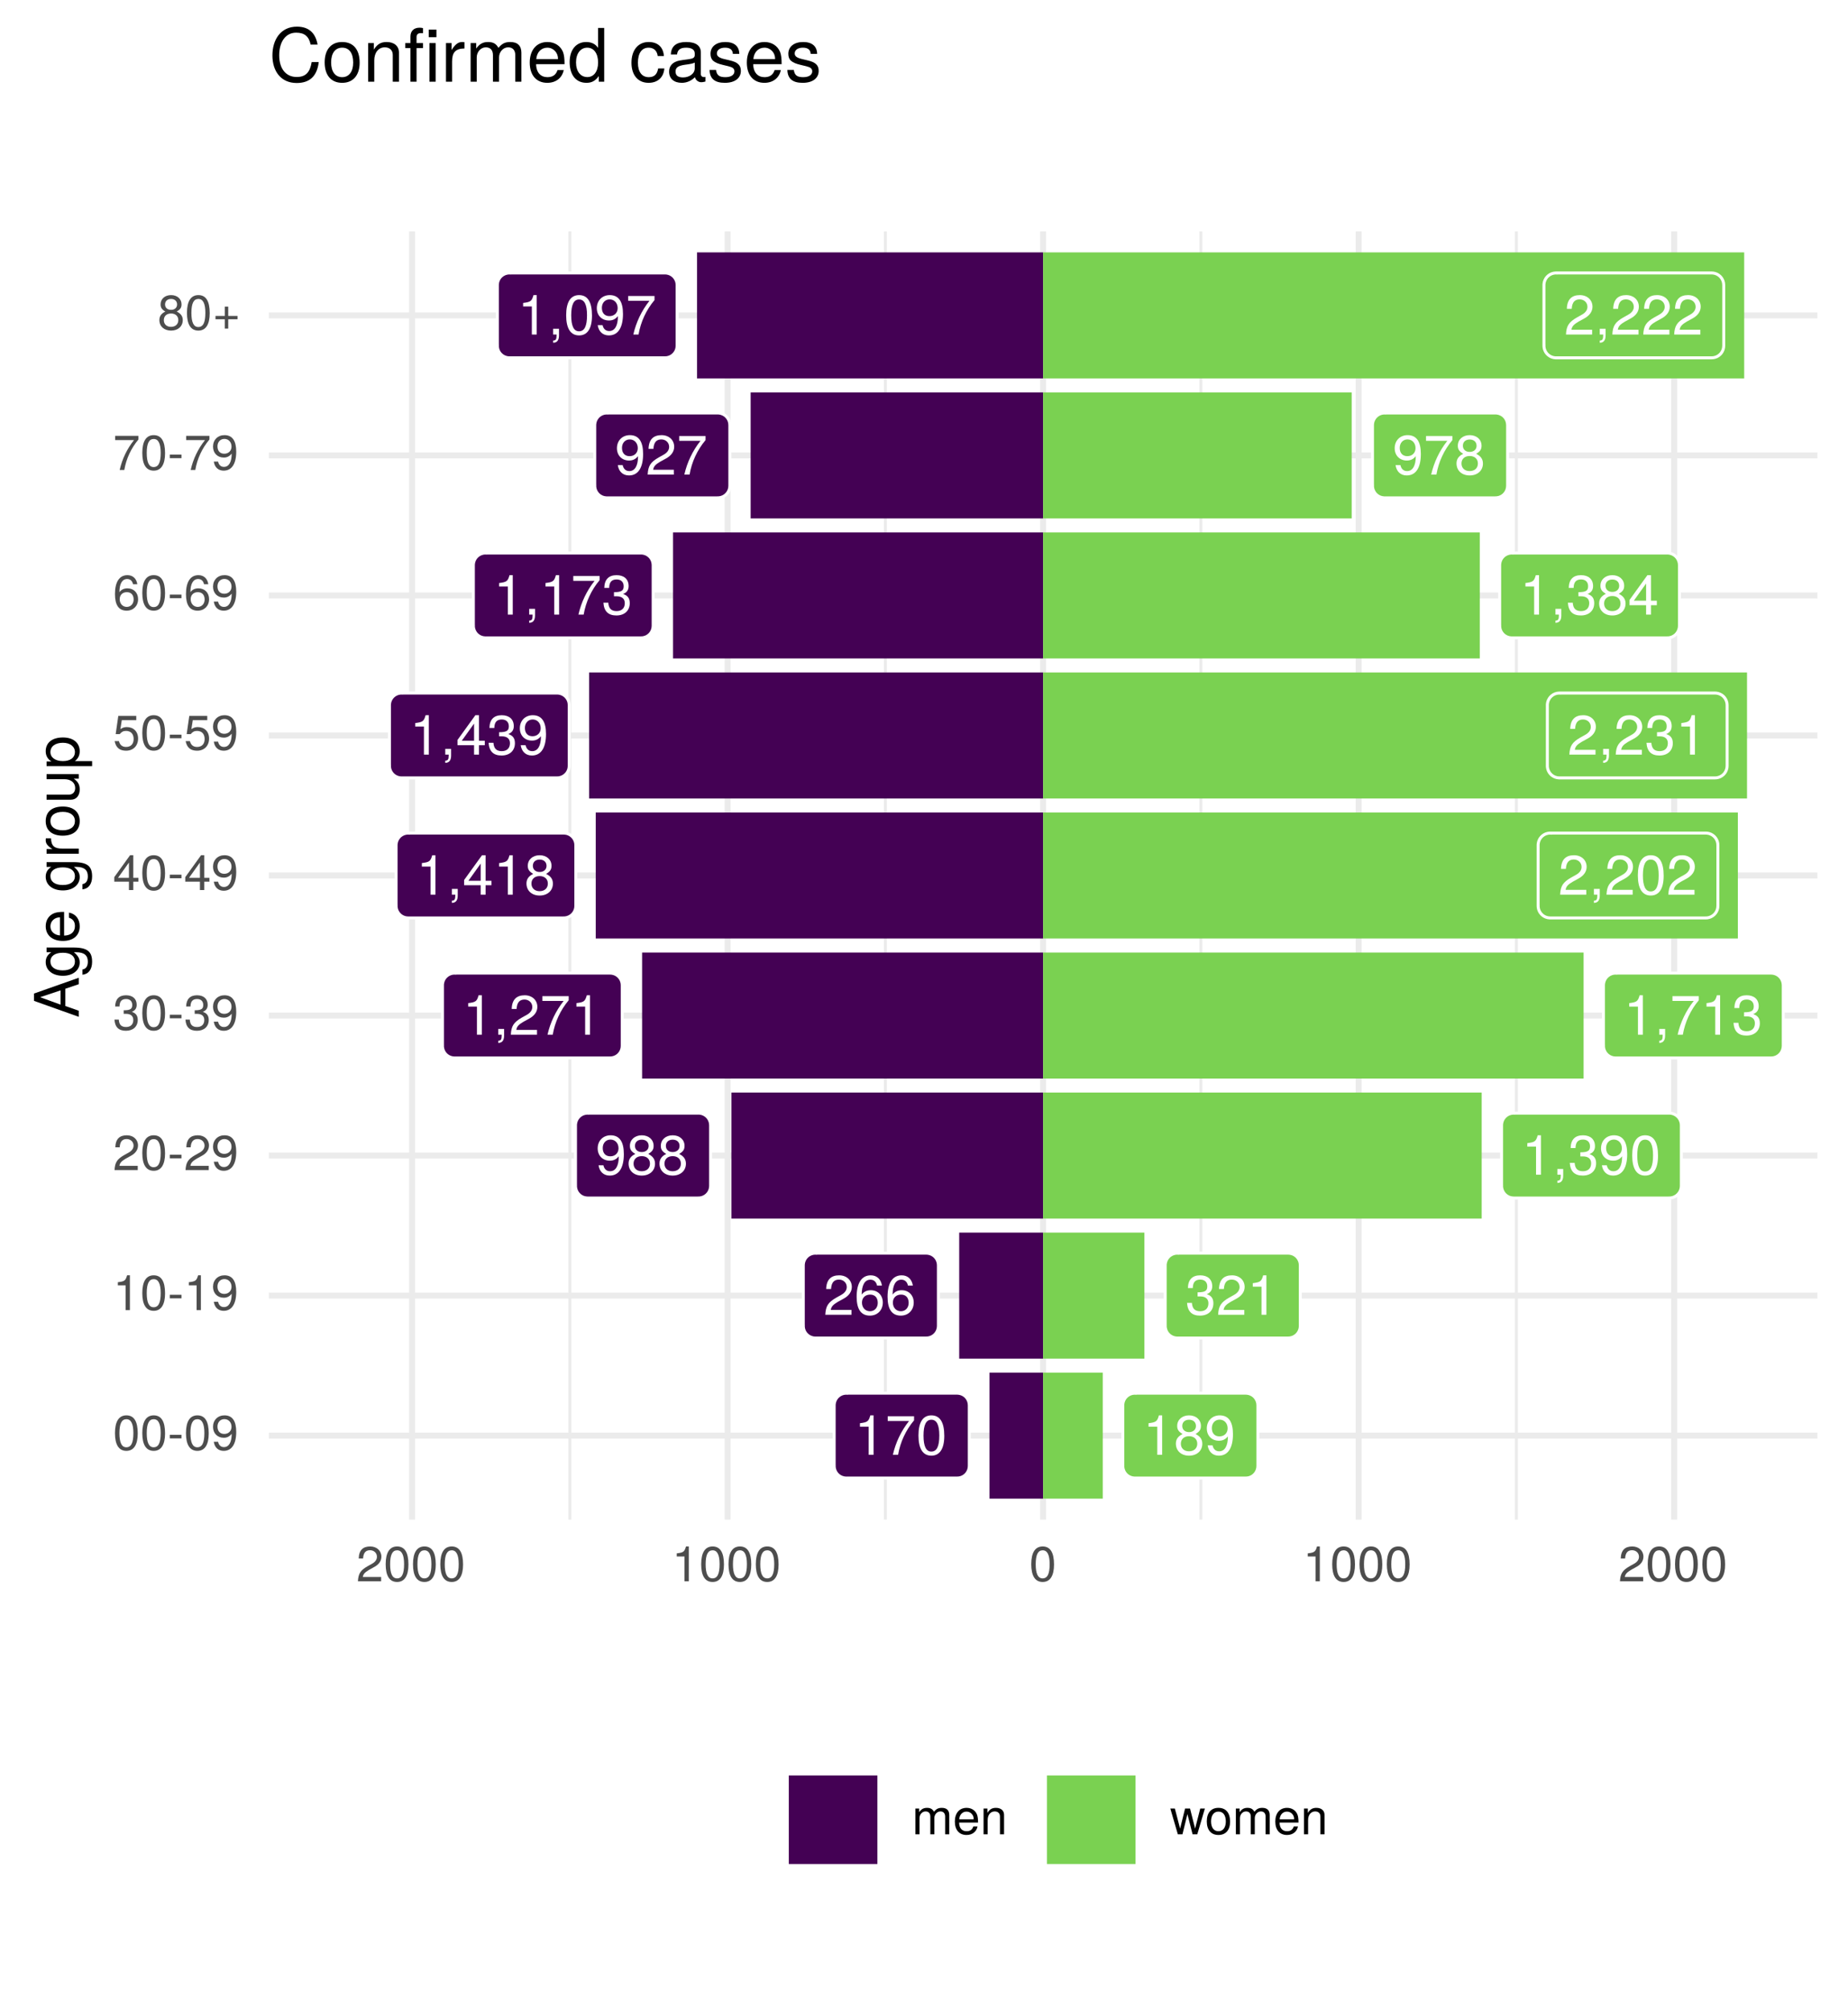 <?xml version="1.0" encoding="UTF-8"?>
<svg xmlns="http://www.w3.org/2000/svg" xmlns:xlink="http://www.w3.org/1999/xlink" width="331pt" height="360pt" viewBox="0 0 331 360" version="1.1">
<defs>
<g>
<symbol overflow="visible" id="glyph0-0">
<path style="stroke:none;" d=""/>
</symbol>
<symbol overflow="visible" id="glyph0-1">
<path style="stroke:none;" d="M 3.453 0 L 3.453 -7.062 L 2.875 -7.062 C 2.562 -5.969 2.375 -5.828 1.016 -5.656 L 1.016 -5.031 L 2.578 -5.031 L 2.578 0 Z M 3.453 0 "/>
</symbol>
<symbol overflow="visible" id="glyph0-2">
<path style="stroke:none;" d="M 5.172 -6.172 L 5.172 -6.906 L 0.453 -6.906 L 0.453 -6.047 L 4.266 -6.047 C 2.859 -4.266 1.875 -2.203 1.375 0 L 2.312 0 C 2.703 -2.281 3.688 -4.406 5.172 -6.172 Z M 5.172 -6.172 "/>
</symbol>
<symbol overflow="visible" id="glyph0-3">
<path style="stroke:none;" d="M 5.047 -3.391 C 5.047 -5.844 4.266 -7.062 2.734 -7.062 C 1.219 -7.062 0.422 -5.828 0.422 -3.453 C 0.422 -1.078 1.219 0.156 2.734 0.156 C 4.234 0.156 5.047 -1.078 5.047 -3.391 Z M 4.156 -3.469 C 4.156 -1.469 3.688 -0.578 2.719 -0.578 C 1.797 -0.578 1.328 -1.516 1.328 -3.438 C 1.328 -5.375 1.797 -6.281 2.734 -6.281 C 3.688 -6.281 4.156 -5.359 4.156 -3.469 Z M 4.156 -3.469 "/>
</symbol>
<symbol overflow="visible" id="glyph0-4">
<path style="stroke:none;" d="M 5.109 -1.984 C 5.109 -2.781 4.703 -3.328 3.891 -3.719 C 4.625 -4.156 4.859 -4.516 4.859 -5.172 C 4.859 -6.281 3.984 -7.062 2.734 -7.062 C 1.5 -7.062 0.609 -6.281 0.609 -5.172 C 0.609 -4.516 0.859 -4.156 1.578 -3.719 C 0.766 -3.328 0.375 -2.781 0.375 -2 C 0.375 -0.703 1.344 0.156 2.734 0.156 C 4.125 0.156 5.109 -0.703 5.109 -1.984 Z M 3.969 -5.156 C 3.969 -4.5 3.469 -4.062 2.734 -4.062 C 2 -4.062 1.516 -4.5 1.516 -5.172 C 1.516 -5.844 2 -6.281 2.734 -6.281 C 3.484 -6.281 3.969 -5.844 3.969 -5.156 Z M 4.203 -1.984 C 4.203 -1.141 3.609 -0.625 2.719 -0.625 C 1.859 -0.625 1.266 -1.156 1.266 -1.984 C 1.266 -2.812 1.859 -3.328 2.734 -3.328 C 3.609 -3.328 4.203 -2.812 4.203 -1.984 Z M 4.203 -1.984 "/>
</symbol>
<symbol overflow="visible" id="glyph0-5">
<path style="stroke:none;" d="M 5.062 -3.688 C 5.062 -5.906 4.297 -7.062 2.688 -7.062 C 1.344 -7.062 0.375 -6.094 0.375 -4.719 C 0.375 -3.406 1.281 -2.516 2.547 -2.516 C 3.219 -2.516 3.703 -2.75 4.156 -3.297 C 4.156 -1.578 3.594 -0.625 2.594 -0.625 C 1.969 -0.625 1.547 -1.016 1.406 -1.688 L 0.531 -1.688 C 0.703 -0.531 1.453 0.156 2.531 0.156 C 4.188 0.156 5.062 -1.25 5.062 -3.688 Z M 4.109 -4.734 C 4.109 -3.875 3.5 -3.297 2.641 -3.297 C 1.797 -3.297 1.281 -3.844 1.281 -4.781 C 1.281 -5.688 1.875 -6.297 2.672 -6.297 C 3.5 -6.297 4.109 -5.656 4.109 -4.734 Z M 4.109 -4.734 "/>
</symbol>
<symbol overflow="visible" id="glyph0-6">
<path style="stroke:none;" d="M 5.094 -4.984 C 5.094 -6.188 4.156 -7.062 2.828 -7.062 C 1.391 -7.062 0.547 -6.312 0.5 -4.609 L 1.375 -4.609 C 1.438 -5.797 1.938 -6.297 2.797 -6.297 C 3.594 -6.297 4.188 -5.719 4.188 -4.969 C 4.188 -4.406 3.859 -3.938 3.234 -3.578 L 2.312 -3.062 C 0.844 -2.219 0.422 -1.547 0.344 0 L 5.031 0 L 5.031 -0.859 L 1.328 -0.859 C 1.406 -1.438 1.734 -1.812 2.594 -2.312 L 3.594 -2.859 C 4.578 -3.391 5.094 -4.125 5.094 -4.984 Z M 5.094 -4.984 "/>
</symbol>
<symbol overflow="visible" id="glyph0-7">
<path style="stroke:none;" d="M 5.109 -2.188 C 5.109 -3.5 4.203 -4.391 2.953 -4.391 C 2.25 -4.391 1.703 -4.125 1.328 -3.609 C 1.328 -5.328 1.891 -6.281 2.891 -6.281 C 3.516 -6.281 3.938 -5.891 4.078 -5.219 L 4.953 -5.219 C 4.781 -6.375 4.031 -7.062 2.953 -7.062 C 1.312 -7.062 0.422 -5.672 0.422 -3.219 C 0.422 -1.016 1.188 0.156 2.797 0.156 C 4.141 0.156 5.109 -0.812 5.109 -2.188 Z M 4.203 -2.125 C 4.203 -1.234 3.609 -0.625 2.812 -0.625 C 1.984 -0.625 1.375 -1.266 1.375 -2.172 C 1.375 -3.047 1.969 -3.609 2.844 -3.609 C 3.688 -3.609 4.203 -3.062 4.203 -2.125 Z M 4.203 -2.125 "/>
</symbol>
<symbol overflow="visible" id="glyph0-8">
<path style="stroke:none;" d="M 5.031 -2.047 C 5.031 -2.906 4.688 -3.406 3.844 -3.688 C 4.5 -3.953 4.828 -4.406 4.828 -5.109 C 4.828 -6.328 4.016 -7.062 2.672 -7.062 C 1.25 -7.062 0.5 -6.281 0.469 -4.781 L 1.344 -4.781 C 1.359 -5.828 1.797 -6.297 2.688 -6.297 C 3.469 -6.297 3.938 -5.828 3.938 -5.094 C 3.938 -4.328 3.609 -4.016 2.203 -4.016 L 2.203 -3.281 L 2.672 -3.281 C 3.641 -3.281 4.141 -2.828 4.141 -2.047 C 4.141 -1.156 3.594 -0.625 2.672 -0.625 C 1.719 -0.625 1.25 -1.109 1.188 -2.125 L 0.312 -2.125 C 0.422 -0.562 1.203 0.156 2.641 0.156 C 4.094 0.156 5.031 -0.719 5.031 -2.047 Z M 5.031 -2.047 "/>
</symbol>
<symbol overflow="visible" id="glyph0-9">
<path style="stroke:none;" d="M 1.906 0.156 L 1.906 -1.031 L 0.859 -1.031 L 0.859 0 L 1.469 0 L 1.469 0.172 C 1.469 0.859 1.328 1.062 0.859 1.078 L 0.859 1.469 C 1.562 1.469 1.906 1.016 1.906 0.156 Z M 1.906 0.156 "/>
</symbol>
<symbol overflow="visible" id="glyph0-10">
<path style="stroke:none;" d="M 5.172 -1.688 L 5.172 -2.484 L 4.125 -2.484 L 4.125 -7.062 L 3.484 -7.062 L 0.281 -2.625 L 0.281 -1.688 L 3.25 -1.688 L 3.25 0 L 4.125 0 L 4.125 -1.688 Z M 3.25 -2.484 L 1.047 -2.484 L 3.25 -5.562 Z M 3.25 -2.484 "/>
</symbol>
<symbol overflow="visible" id="glyph1-0">
<path style="stroke:none;" d=""/>
</symbol>
<symbol overflow="visible" id="glyph1-1">
<path style="stroke:none;" d="M 4.453 -3 C 4.453 -5.156 3.781 -6.234 2.422 -6.234 C 1.078 -6.234 0.375 -5.141 0.375 -3.047 C 0.375 -0.953 1.078 0.125 2.422 0.125 C 3.734 0.125 4.453 -0.953 4.453 -3 Z M 3.672 -3.062 C 3.672 -1.297 3.266 -0.516 2.406 -0.516 C 1.578 -0.516 1.172 -1.344 1.172 -3.047 C 1.172 -4.75 1.578 -5.547 2.422 -5.547 C 3.25 -5.547 3.672 -4.734 3.672 -3.062 Z M 3.672 -3.062 "/>
</symbol>
<symbol overflow="visible" id="glyph1-2">
<path style="stroke:none;" d="M 2.5 -2.109 L 2.5 -2.75 L 0.406 -2.75 L 0.406 -2.109 Z M 2.5 -2.109 "/>
</symbol>
<symbol overflow="visible" id="glyph1-3">
<path style="stroke:none;" d="M 4.484 -3.266 C 4.484 -5.219 3.797 -6.234 2.375 -6.234 C 1.188 -6.234 0.328 -5.391 0.328 -4.172 C 0.328 -3.016 1.125 -2.219 2.25 -2.219 C 2.844 -2.219 3.266 -2.438 3.672 -2.922 C 3.672 -1.406 3.172 -0.547 2.281 -0.547 C 1.734 -0.547 1.359 -0.891 1.234 -1.5 L 0.469 -1.5 C 0.609 -0.469 1.281 0.125 2.234 0.125 C 3.688 0.125 4.484 -1.109 4.484 -3.266 Z M 3.641 -4.188 C 3.641 -3.422 3.094 -2.906 2.344 -2.906 C 1.594 -2.906 1.125 -3.391 1.125 -4.234 C 1.125 -5.016 1.656 -5.562 2.359 -5.562 C 3.094 -5.562 3.641 -5 3.641 -4.188 Z M 3.641 -4.188 "/>
</symbol>
<symbol overflow="visible" id="glyph1-4">
<path style="stroke:none;" d="M 3.047 0 L 3.047 -6.234 L 2.547 -6.234 C 2.266 -5.281 2.094 -5.141 0.891 -5 L 0.891 -4.438 L 2.281 -4.438 L 2.281 0 Z M 3.047 0 "/>
</symbol>
<symbol overflow="visible" id="glyph1-5">
<path style="stroke:none;" d="M 4.5 -4.406 C 4.5 -5.469 3.672 -6.234 2.5 -6.234 C 1.219 -6.234 0.484 -5.594 0.438 -4.078 L 1.219 -4.078 C 1.281 -5.125 1.703 -5.562 2.469 -5.562 C 3.172 -5.562 3.703 -5.062 3.703 -4.391 C 3.703 -3.891 3.406 -3.469 2.859 -3.156 L 2.047 -2.703 C 0.75 -1.969 0.375 -1.375 0.297 0 L 4.453 0 L 4.453 -0.766 L 1.172 -0.766 C 1.25 -1.281 1.531 -1.594 2.297 -2.047 L 3.172 -2.531 C 4.047 -2.984 4.5 -3.641 4.5 -4.406 Z M 4.5 -4.406 "/>
</symbol>
<symbol overflow="visible" id="glyph1-6">
<path style="stroke:none;" d="M 4.453 -1.812 C 4.453 -2.562 4.141 -3.016 3.391 -3.266 C 3.969 -3.5 4.266 -3.891 4.266 -4.516 C 4.266 -5.594 3.547 -6.234 2.359 -6.234 C 1.109 -6.234 0.438 -5.547 0.406 -4.219 L 1.188 -4.219 C 1.203 -5.141 1.578 -5.562 2.375 -5.562 C 3.062 -5.562 3.469 -5.156 3.469 -4.5 C 3.469 -3.828 3.188 -3.547 1.938 -3.547 L 1.938 -2.906 L 2.359 -2.906 C 3.219 -2.906 3.656 -2.5 3.656 -1.797 C 3.656 -1.016 3.172 -0.547 2.359 -0.547 C 1.516 -0.547 1.109 -0.969 1.062 -1.875 L 0.281 -1.875 C 0.375 -0.5 1.062 0.125 2.344 0.125 C 3.625 0.125 4.453 -0.641 4.453 -1.812 Z M 4.453 -1.812 "/>
</symbol>
<symbol overflow="visible" id="glyph1-7">
<path style="stroke:none;" d="M 4.578 -1.5 L 4.578 -2.188 L 3.656 -2.188 L 3.656 -6.234 L 3.078 -6.234 L 0.25 -2.312 L 0.25 -1.5 L 2.875 -1.5 L 2.875 0 L 3.656 0 L 3.656 -1.5 Z M 2.875 -2.188 L 0.922 -2.188 L 2.875 -4.922 Z M 2.875 -2.188 "/>
</symbol>
<symbol overflow="visible" id="glyph1-8">
<path style="stroke:none;" d="M 4.516 -2.062 C 4.516 -3.297 3.688 -4.109 2.5 -4.109 C 2.062 -4.109 1.703 -4 1.344 -3.734 L 1.594 -5.344 L 4.188 -5.344 L 4.188 -6.109 L 0.969 -6.109 L 0.5 -2.844 L 1.219 -2.844 C 1.578 -3.266 1.875 -3.422 2.359 -3.422 C 3.188 -3.422 3.719 -2.891 3.719 -1.969 C 3.719 -1.062 3.203 -0.547 2.359 -0.547 C 1.688 -0.547 1.266 -0.891 1.078 -1.594 L 0.312 -1.594 C 0.562 -0.359 1.266 0.125 2.375 0.125 C 3.641 0.125 4.516 -0.75 4.516 -2.062 Z M 4.516 -2.062 "/>
</symbol>
<symbol overflow="visible" id="glyph1-9">
<path style="stroke:none;" d="M 4.516 -1.938 C 4.516 -3.094 3.719 -3.875 2.609 -3.875 C 1.984 -3.875 1.5 -3.641 1.172 -3.188 C 1.172 -4.703 1.672 -5.547 2.562 -5.547 C 3.109 -5.547 3.484 -5.203 3.609 -4.609 L 4.375 -4.609 C 4.234 -5.625 3.562 -6.234 2.609 -6.234 C 1.156 -6.234 0.375 -5.016 0.375 -2.844 C 0.375 -0.891 1.047 0.125 2.469 0.125 C 3.656 0.125 4.516 -0.719 4.516 -1.938 Z M 3.719 -1.875 C 3.719 -1.094 3.188 -0.547 2.484 -0.547 C 1.766 -0.547 1.219 -1.125 1.219 -1.922 C 1.219 -2.688 1.734 -3.188 2.5 -3.188 C 3.25 -3.188 3.719 -2.703 3.719 -1.875 Z M 3.719 -1.875 "/>
</symbol>
<symbol overflow="visible" id="glyph1-10">
<path style="stroke:none;" d="M 4.578 -5.453 L 4.578 -6.109 L 0.406 -6.109 L 0.406 -5.344 L 3.781 -5.344 C 2.531 -3.781 1.656 -1.953 1.219 0 L 2.047 0 C 2.391 -2.016 3.266 -3.891 4.578 -5.453 Z M 4.578 -5.453 "/>
</symbol>
<symbol overflow="visible" id="glyph1-11">
<path style="stroke:none;" d="M 4.516 -1.766 C 4.516 -2.453 4.156 -2.938 3.438 -3.281 C 4.078 -3.672 4.297 -3.984 4.297 -4.578 C 4.297 -5.547 3.531 -6.234 2.422 -6.234 C 1.312 -6.234 0.547 -5.547 0.547 -4.578 C 0.547 -4 0.75 -3.672 1.391 -3.281 C 0.672 -2.938 0.328 -2.453 0.328 -1.766 C 0.328 -0.625 1.188 0.125 2.422 0.125 C 3.656 0.125 4.516 -0.625 4.516 -1.766 Z M 3.5 -4.562 C 3.5 -3.969 3.062 -3.594 2.422 -3.594 C 1.766 -3.594 1.344 -3.969 1.344 -4.562 C 1.344 -5.156 1.766 -5.547 2.422 -5.547 C 3.078 -5.547 3.5 -5.156 3.5 -4.562 Z M 3.719 -1.75 C 3.719 -1.016 3.188 -0.547 2.406 -0.547 C 1.641 -0.547 1.125 -1.016 1.125 -1.75 C 1.125 -2.484 1.641 -2.938 2.422 -2.938 C 3.188 -2.938 3.719 -2.484 3.719 -1.75 Z M 3.719 -1.75 "/>
</symbol>
<symbol overflow="visible" id="glyph1-12">
<path style="stroke:none;" d="M 4.547 -1.906 L 4.547 -2.5 L 2.875 -2.5 L 2.875 -4.172 L 2.266 -4.172 L 2.266 -2.5 L 0.594 -2.5 L 0.594 -1.906 L 2.266 -1.906 L 2.266 -0.234 L 2.875 -0.234 L 2.875 -1.906 Z M 4.547 -1.906 "/>
</symbol>
<symbol overflow="visible" id="glyph1-13">
<path style="stroke:none;" d="M 6.688 0 L 6.688 -3.453 C 6.688 -4.281 6.234 -4.734 5.359 -4.734 C 4.75 -4.734 4.375 -4.562 3.953 -4.031 C 3.672 -4.531 3.312 -4.734 2.703 -4.734 C 2.094 -4.734 1.688 -4.516 1.297 -3.953 L 1.297 -4.609 L 0.625 -4.609 L 0.625 0 L 1.359 0 L 1.359 -2.891 C 1.359 -3.562 1.844 -4.094 2.438 -4.094 C 2.984 -4.094 3.297 -3.766 3.297 -3.172 L 3.297 0 L 4.016 0 L 4.016 -2.891 C 4.016 -3.562 4.516 -4.094 5.109 -4.094 C 5.641 -4.094 5.953 -3.75 5.953 -3.172 L 5.953 0 Z M 6.688 0 "/>
</symbol>
<symbol overflow="visible" id="glyph1-14">
<path style="stroke:none;" d="M 4.516 -2.094 C 4.516 -2.766 4.453 -3.188 4.328 -3.531 C 4.031 -4.281 3.328 -4.734 2.469 -4.734 C 1.172 -4.734 0.359 -3.797 0.359 -2.281 C 0.359 -0.766 1.156 0.125 2.453 0.125 C 3.5 0.125 4.234 -0.469 4.422 -1.406 L 3.672 -1.406 C 3.469 -0.797 3.062 -0.547 2.469 -0.547 C 1.703 -0.547 1.141 -1.031 1.125 -2.094 Z M 3.734 -2.75 C 3.734 -2.75 3.734 -2.703 3.719 -2.688 L 1.141 -2.688 C 1.203 -3.516 1.719 -4.062 2.453 -4.062 C 3.172 -4.062 3.734 -3.469 3.734 -2.75 Z M 3.734 -2.75 "/>
</symbol>
<symbol overflow="visible" id="glyph1-15">
<path style="stroke:none;" d="M 4.281 0 L 4.281 -3.484 C 4.281 -4.25 3.719 -4.734 2.828 -4.734 C 2.141 -4.734 1.703 -4.484 1.297 -3.828 L 1.297 -4.609 L 0.609 -4.609 L 0.609 0 L 1.344 0 L 1.344 -2.547 C 1.344 -3.484 1.859 -4.094 2.609 -4.094 C 3.188 -4.094 3.547 -3.75 3.547 -3.188 L 3.547 0 Z M 4.281 0 "/>
</symbol>
<symbol overflow="visible" id="glyph1-16">
<path style="stroke:none;" d="M 6.234 -4.609 L 5.406 -4.609 L 4.484 -1.016 L 3.578 -4.609 L 2.688 -4.609 L 1.797 -1.016 L 0.859 -4.609 L 0.047 -4.609 L 1.391 0 L 2.219 0 L 3.109 -3.609 L 4.031 0 L 4.875 0 Z M 6.234 -4.609 "/>
</symbol>
<symbol overflow="visible" id="glyph1-17">
<path style="stroke:none;" d="M 4.484 -2.266 C 4.484 -3.859 3.719 -4.734 2.391 -4.734 C 1.094 -4.734 0.312 -3.859 0.312 -2.312 C 0.312 -0.75 1.094 0.125 2.406 0.125 C 3.688 0.125 4.484 -0.75 4.484 -2.266 Z M 3.719 -2.281 C 3.719 -1.203 3.203 -0.547 2.406 -0.547 C 1.578 -0.547 1.078 -1.188 1.078 -2.312 C 1.078 -3.406 1.578 -4.062 2.406 -4.062 C 3.234 -4.062 3.719 -3.422 3.719 -2.281 Z M 3.719 -2.281 "/>
</symbol>
<symbol overflow="visible" id="glyph2-0">
<path style="stroke:none;" d=""/>
</symbol>
<symbol overflow="visible" id="glyph2-1">
<path style="stroke:none;" d="M 0 -7.188 L -8.016 -4.359 L -8.016 -3.047 L 0 -0.188 L 0 -1.281 L -2.406 -2.125 L -2.406 -5.219 L 0 -6.031 Z M -3.266 -4.922 L -3.266 -2.375 L -6.922 -3.703 Z M -3.266 -4.922 "/>
</symbol>
<symbol overflow="visible" id="glyph2-2">
<path style="stroke:none;" d="M -0.953 -5.375 L -5.766 -5.375 L -5.766 -4.531 L -4.922 -4.531 C -5.609 -4.062 -5.922 -3.516 -5.922 -2.766 C -5.922 -1.312 -4.703 -0.312 -2.828 -0.312 C -1.016 -0.312 0.172 -1.344 0.172 -2.688 C 0.172 -3.422 -0.141 -3.922 -0.875 -4.531 L -0.484 -4.531 C 1.047 -4.531 1.625 -3.906 1.625 -2.844 C 1.625 -2.109 1.359 -1.547 0.656 -1.438 L 0.656 -0.5 C 1.75 -0.609 2.391 -1.453 2.391 -2.812 C 2.391 -4.609 1.594 -5.375 -0.953 -5.375 Z M -2.844 -4.438 C -1.469 -4.438 -0.688 -3.844 -0.688 -2.875 C -0.688 -1.875 -1.484 -1.281 -2.875 -1.281 C -4.266 -1.281 -5.078 -1.891 -5.078 -2.875 C -5.078 -3.859 -4.25 -4.438 -2.844 -4.438 Z M -2.844 -4.438 "/>
</symbol>
<symbol overflow="visible" id="glyph2-3">
<path style="stroke:none;" d="M -2.625 -5.641 C -3.453 -5.641 -3.984 -5.578 -4.406 -5.406 C -5.359 -5.031 -5.922 -4.156 -5.922 -3.078 C -5.922 -1.469 -4.734 -0.438 -2.844 -0.438 C -0.953 -0.438 0.172 -1.438 0.172 -3.062 C 0.172 -4.375 -0.578 -5.297 -1.75 -5.516 L -1.75 -4.594 C -0.984 -4.344 -0.688 -3.828 -0.688 -3.094 C -0.688 -2.141 -1.297 -1.422 -2.625 -1.391 Z M -3.438 -4.656 C -3.438 -4.656 -3.391 -4.656 -3.359 -4.656 L -3.359 -1.422 C -4.391 -1.5 -5.078 -2.141 -5.078 -3.062 C -5.078 -3.969 -4.328 -4.656 -3.438 -4.656 Z M -3.438 -4.656 "/>
</symbol>
<symbol overflow="visible" id="glyph2-4">
<path style="stroke:none;" d=""/>
</symbol>
<symbol overflow="visible" id="glyph2-5">
<path style="stroke:none;" d="M -4.969 -3.531 L -5.891 -3.531 C -5.922 -3.375 -5.922 -3.297 -5.922 -3.172 C -5.922 -2.578 -5.578 -2.141 -4.719 -1.609 L -5.766 -1.609 L -5.766 -0.766 L 0 -0.766 L 0 -1.688 L -2.984 -1.688 C -4.297 -1.688 -4.938 -2.109 -4.969 -3.531 Z M -4.969 -3.531 "/>
</symbol>
<symbol overflow="visible" id="glyph2-6">
<path style="stroke:none;" d="M -2.844 -5.609 C -4.828 -5.609 -5.922 -4.656 -5.922 -2.984 C -5.922 -1.375 -4.812 -0.391 -2.875 -0.391 C -0.953 -0.391 0.172 -1.359 0.172 -3 C 0.172 -4.625 -0.953 -5.609 -2.844 -5.609 Z M -2.844 -4.656 C -1.5 -4.656 -0.688 -4.016 -0.688 -3 C -0.688 -1.984 -1.484 -1.359 -2.875 -1.359 C -4.266 -1.359 -5.078 -1.984 -5.078 -3 C -5.078 -4.031 -4.281 -4.656 -2.844 -4.656 Z M -2.844 -4.656 "/>
</symbol>
<symbol overflow="visible" id="glyph2-7">
<path style="stroke:none;" d="M 0 -5.297 L -5.766 -5.297 L -5.766 -4.391 L -2.578 -4.391 C -1.406 -4.391 -0.641 -3.766 -0.641 -2.812 C -0.641 -2.094 -1.078 -1.625 -1.766 -1.625 L -5.766 -1.625 L -5.766 -0.719 L -1.406 -0.719 C -0.453 -0.719 0.172 -1.438 0.172 -2.547 C 0.172 -3.406 -0.125 -3.938 -0.891 -4.484 L 0 -4.484 Z M 0 -5.297 "/>
</symbol>
<symbol overflow="visible" id="glyph2-8">
<path style="stroke:none;" d="M -2.828 -5.75 C -4.766 -5.75 -5.922 -4.812 -5.922 -3.281 C -5.922 -2.5 -5.578 -1.875 -4.891 -1.438 L -5.766 -1.438 L -5.766 -0.609 L 2.391 -0.609 L 2.391 -1.516 L -0.688 -1.516 C -0.094 -2 0.172 -2.547 0.172 -3.281 C 0.172 -4.781 -0.984 -5.75 -2.828 -5.75 Z M -2.844 -4.797 C -1.547 -4.797 -0.688 -4.125 -0.688 -3.125 C -0.688 -2.156 -1.484 -1.516 -2.844 -1.516 C -4.188 -1.516 -5.078 -2.156 -5.078 -3.125 C -5.078 -4.141 -4.219 -4.797 -2.844 -4.797 Z M -2.844 -4.797 "/>
</symbol>
<symbol overflow="visible" id="glyph3-0">
<path style="stroke:none;" d=""/>
</symbol>
<symbol overflow="visible" id="glyph3-1">
<path style="stroke:none;" d="M 8.938 -3.516 L 7.672 -3.516 C 7.375 -1.688 6.609 -0.844 4.984 -0.844 C 3.078 -0.844 1.859 -2.312 1.859 -4.719 C 1.859 -7.188 3.031 -8.781 4.891 -8.781 C 6.391 -8.781 7.188 -8.109 7.484 -6.641 L 8.734 -6.641 C 8.359 -8.75 7.141 -9.859 5.031 -9.859 C 2.109 -9.859 0.641 -7.516 0.641 -4.703 C 0.641 -1.891 2.156 0.234 4.984 0.234 C 7.328 0.234 8.641 -1 8.938 -3.516 Z M 8.938 -3.516 "/>
</symbol>
<symbol overflow="visible" id="glyph3-2">
<path style="stroke:none;" d="M 6.734 -3.406 C 6.734 -5.797 5.578 -7.109 3.594 -7.109 C 1.656 -7.109 0.469 -5.781 0.469 -3.453 C 0.469 -1.141 1.641 0.203 3.609 0.203 C 5.547 0.203 6.734 -1.141 6.734 -3.406 Z M 5.578 -3.422 C 5.578 -1.797 4.812 -0.812 3.609 -0.812 C 2.375 -0.812 1.625 -1.781 1.625 -3.453 C 1.625 -5.125 2.375 -6.094 3.609 -6.094 C 4.844 -6.094 5.578 -5.141 5.578 -3.422 Z M 5.578 -3.422 "/>
</symbol>
<symbol overflow="visible" id="glyph3-3">
<path style="stroke:none;" d="M 6.438 0 L 6.438 -5.234 C 6.438 -6.375 5.578 -7.109 4.234 -7.109 C 3.203 -7.109 2.547 -6.719 1.938 -5.75 L 1.938 -6.922 L 0.922 -6.922 L 0.922 0 L 2.016 0 L 2.016 -3.812 C 2.016 -5.234 2.781 -6.156 3.906 -6.156 C 4.781 -6.156 5.328 -5.625 5.328 -4.797 L 5.328 0 Z M 6.438 0 "/>
</symbol>
<symbol overflow="visible" id="glyph3-4">
<path style="stroke:none;" d="M 3.406 -6.016 L 3.406 -6.922 L 2.25 -6.922 L 2.25 -8 C 2.25 -8.469 2.516 -8.703 3.031 -8.703 C 3.109 -8.703 3.156 -8.703 3.406 -8.688 L 3.406 -9.594 C 3.156 -9.656 3.016 -9.672 2.781 -9.672 C 1.766 -9.672 1.156 -9.078 1.156 -8.094 L 1.156 -6.922 L 0.234 -6.922 L 0.234 -6.016 L 1.156 -6.016 L 1.156 0 L 2.25 0 L 2.25 -6.016 Z M 5.672 0 L 5.672 -6.922 L 4.562 -6.922 L 4.562 0 Z M 5.812 -7.969 L 5.812 -9.328 L 4.438 -9.328 L 4.438 -7.969 Z M 5.812 -7.969 "/>
</symbol>
<symbol overflow="visible" id="glyph3-5">
<path style="stroke:none;" d="M 4.234 -5.953 L 4.234 -7.078 C 4.047 -7.109 3.969 -7.109 3.812 -7.109 C 3.109 -7.109 2.562 -6.688 1.922 -5.672 L 1.922 -6.922 L 0.922 -6.922 L 0.922 0 L 2.016 0 L 2.016 -3.594 C 2.016 -5.156 2.531 -5.922 4.234 -5.953 Z M 4.234 -5.953 "/>
</symbol>
<symbol overflow="visible" id="glyph3-6">
<path style="stroke:none;" d="M 10.031 0 L 10.031 -5.188 C 10.031 -6.438 9.344 -7.109 8.047 -7.109 C 7.125 -7.109 6.578 -6.844 5.922 -6.062 C 5.516 -6.797 4.969 -7.109 4.062 -7.109 C 3.141 -7.109 2.531 -6.766 1.938 -5.938 L 1.938 -6.922 L 0.938 -6.922 L 0.938 0 L 2.031 0 L 2.031 -4.344 C 2.031 -5.344 2.766 -6.156 3.656 -6.156 C 4.469 -6.156 4.938 -5.656 4.938 -4.766 L 4.938 0 L 6.031 0 L 6.031 -4.344 C 6.031 -5.344 6.766 -6.156 7.672 -6.156 C 8.469 -6.156 8.938 -5.641 8.938 -4.766 L 8.938 0 Z M 10.031 0 "/>
</symbol>
<symbol overflow="visible" id="glyph3-7">
<path style="stroke:none;" d="M 6.766 -3.141 C 6.766 -4.141 6.688 -4.781 6.5 -5.297 C 6.047 -6.438 4.984 -7.109 3.703 -7.109 C 1.766 -7.109 0.531 -5.688 0.531 -3.422 C 0.531 -1.156 1.734 0.203 3.672 0.203 C 5.25 0.203 6.344 -0.703 6.625 -2.094 L 5.516 -2.094 C 5.219 -1.188 4.594 -0.812 3.703 -0.812 C 2.562 -0.812 1.703 -1.562 1.672 -3.141 Z M 5.594 -4.125 C 5.594 -4.125 5.594 -4.062 5.578 -4.047 L 1.703 -4.047 C 1.797 -5.266 2.578 -6.094 3.688 -6.094 C 4.766 -6.094 5.594 -5.203 5.594 -4.125 Z M 5.594 -4.125 "/>
</symbol>
<symbol overflow="visible" id="glyph3-8">
<path style="stroke:none;" d="M 6.531 0 L 6.531 -9.625 L 5.438 -9.625 L 5.438 -6.047 C 4.984 -6.75 4.234 -7.109 3.312 -7.109 C 1.516 -7.109 0.344 -5.734 0.344 -3.531 C 0.344 -1.188 1.484 0.203 3.359 0.203 C 4.297 0.203 4.969 -0.156 5.562 -1.016 L 5.562 0 Z M 5.438 -3.438 C 5.438 -1.828 4.672 -0.828 3.516 -0.828 C 2.297 -0.828 1.484 -1.844 1.484 -3.453 C 1.484 -5.062 2.297 -6.094 3.5 -6.094 C 4.688 -6.094 5.438 -5.031 5.438 -3.438 Z M 5.438 -3.438 "/>
</symbol>
<symbol overflow="visible" id="glyph3-9">
<path style="stroke:none;" d=""/>
</symbol>
<symbol overflow="visible" id="glyph3-10">
<path style="stroke:none;" d="M 6.297 -2.375 L 5.188 -2.375 C 5 -1.266 4.438 -0.812 3.5 -0.812 C 2.281 -0.812 1.562 -1.75 1.562 -3.391 C 1.562 -5.125 2.266 -6.094 3.469 -6.094 C 4.391 -6.094 4.984 -5.562 5.109 -4.594 L 6.219 -4.594 C 6.094 -6.281 5.031 -7.109 3.484 -7.109 C 1.625 -7.109 0.406 -5.688 0.406 -3.391 C 0.406 -1.156 1.594 0.203 3.469 0.203 C 5.125 0.203 6.172 -0.797 6.297 -2.375 Z M 6.297 -2.375 "/>
</symbol>
<symbol overflow="visible" id="glyph3-11">
<path style="stroke:none;" d="M 7.062 -0.031 L 7.062 -0.859 C 6.938 -0.828 6.891 -0.828 6.828 -0.828 C 6.438 -0.828 6.234 -1.031 6.234 -1.375 L 6.234 -5.234 C 6.234 -6.453 5.328 -7.109 3.625 -7.109 C 1.953 -7.109 0.922 -6.469 0.859 -4.875 L 1.969 -4.875 C 2.062 -5.719 2.562 -6.094 3.594 -6.094 C 4.578 -6.094 5.141 -5.734 5.141 -5.062 L 5.141 -4.781 C 5.141 -4.312 4.859 -4.125 3.984 -4.016 C 2.422 -3.812 2.188 -3.766 1.766 -3.594 C 0.969 -3.266 0.547 -2.641 0.547 -1.797 C 0.547 -0.547 1.422 0.203 2.828 0.203 C 3.703 0.203 4.562 -0.172 5.172 -0.812 C 5.297 -0.297 5.766 0.094 6.312 0.094 C 6.531 0.094 6.703 0.062 7.062 -0.031 Z M 5.141 -2.391 C 5.141 -1.406 4.125 -0.766 3.062 -0.766 C 2.203 -0.766 1.703 -1.062 1.703 -1.828 C 1.703 -2.547 2.188 -2.859 3.359 -3.031 C 4.531 -3.188 4.766 -3.25 5.141 -3.422 Z M 5.141 -2.391 "/>
</symbol>
<symbol overflow="visible" id="glyph3-12">
<path style="stroke:none;" d="M 6.062 -1.938 C 6.062 -2.969 5.484 -3.484 4.109 -3.812 L 3.047 -4.062 C 2.156 -4.281 1.766 -4.562 1.766 -5.062 C 1.766 -5.688 2.344 -6.094 3.234 -6.094 C 4.125 -6.094 4.594 -5.719 4.625 -4.984 L 5.781 -4.984 C 5.766 -6.344 4.875 -7.109 3.281 -7.109 C 1.656 -7.109 0.625 -6.281 0.625 -5 C 0.625 -3.922 1.172 -3.406 2.812 -3.016 L 3.844 -2.766 C 4.609 -2.578 4.906 -2.344 4.906 -1.844 C 4.906 -1.203 4.266 -0.812 3.297 -0.812 C 2.312 -0.812 1.75 -1.062 1.609 -2.109 L 0.453 -2.109 C 0.5 -0.516 1.406 0.203 3.203 0.203 C 4.953 0.203 6.062 -0.609 6.062 -1.938 Z M 6.062 -1.938 "/>
</symbol>
</g>
<clipPath id="clip1">
  <path d="M 101 41.438 L 103 41.438 L 103 272.172 L 101 272.172 Z M 101 41.438 "/>
</clipPath>
<clipPath id="clip2">
  <path d="M 158 41.438 L 159 41.438 L 159 272.172 L 158 272.172 Z M 158 41.438 "/>
</clipPath>
<clipPath id="clip3">
  <path d="M 214 41.438 L 216 41.438 L 216 272.172 L 214 272.172 Z M 214 41.438 "/>
</clipPath>
<clipPath id="clip4">
  <path d="M 271 41.438 L 272 41.438 L 272 272.172 L 271 272.172 Z M 271 41.438 "/>
</clipPath>
<clipPath id="clip5">
  <path d="M 48.152 256 L 325.523 256 L 325.523 258 L 48.152 258 Z M 48.152 256 "/>
</clipPath>
<clipPath id="clip6">
  <path d="M 48.152 231 L 325.523 231 L 325.523 233 L 48.152 233 Z M 48.152 231 "/>
</clipPath>
<clipPath id="clip7">
  <path d="M 48.152 206 L 325.523 206 L 325.523 208 L 48.152 208 Z M 48.152 206 "/>
</clipPath>
<clipPath id="clip8">
  <path d="M 48.152 181 L 325.523 181 L 325.523 183 L 48.152 183 Z M 48.152 181 "/>
</clipPath>
<clipPath id="clip9">
  <path d="M 48.152 156 L 325.523 156 L 325.523 158 L 48.152 158 Z M 48.152 156 "/>
</clipPath>
<clipPath id="clip10">
  <path d="M 48.152 131 L 325.523 131 L 325.523 133 L 48.152 133 Z M 48.152 131 "/>
</clipPath>
<clipPath id="clip11">
  <path d="M 48.152 106 L 325.523 106 L 325.523 108 L 48.152 108 Z M 48.152 106 "/>
</clipPath>
<clipPath id="clip12">
  <path d="M 48.152 81 L 325.523 81 L 325.523 83 L 48.152 83 Z M 48.152 81 "/>
</clipPath>
<clipPath id="clip13">
  <path d="M 48.152 55 L 325.523 55 L 325.523 58 L 48.152 58 Z M 48.152 55 "/>
</clipPath>
<clipPath id="clip14">
  <path d="M 73 41.438 L 75 41.438 L 75 272.172 L 73 272.172 Z M 73 41.438 "/>
</clipPath>
<clipPath id="clip15">
  <path d="M 129 41.438 L 131 41.438 L 131 272.172 L 129 272.172 Z M 129 41.438 "/>
</clipPath>
<clipPath id="clip16">
  <path d="M 186 41.438 L 188 41.438 L 188 272.172 L 186 272.172 Z M 186 41.438 "/>
</clipPath>
<clipPath id="clip17">
  <path d="M 242 41.438 L 244 41.438 L 244 272.172 L 242 272.172 Z M 242 41.438 "/>
</clipPath>
<clipPath id="clip18">
  <path d="M 299 41.438 L 301 41.438 L 301 272.172 L 299 272.172 Z M 299 41.438 "/>
</clipPath>
</defs>
<g id="surface95">
<rect x="0" y="0" width="331" height="360" style="fill:rgb(100%,100%,100%);fill-opacity:1;stroke:none;"/>
<g clip-path="url(#clip1)" clip-rule="nonzero">
<path style="fill:none;stroke-width:0.533;stroke-linecap:butt;stroke-linejoin:round;stroke:rgb(92.157%,92.157%,92.157%);stroke-opacity:1;stroke-miterlimit:10;" d="M 102.066 272.172 L 102.066 41.438 "/>
</g>
<g clip-path="url(#clip2)" clip-rule="nonzero">
<path style="fill:none;stroke-width:0.533;stroke-linecap:butt;stroke-linejoin:round;stroke:rgb(92.157%,92.157%,92.157%);stroke-opacity:1;stroke-miterlimit:10;" d="M 158.578 272.172 L 158.578 41.438 "/>
</g>
<g clip-path="url(#clip3)" clip-rule="nonzero">
<path style="fill:none;stroke-width:0.533;stroke-linecap:butt;stroke-linejoin:round;stroke:rgb(92.157%,92.157%,92.157%);stroke-opacity:1;stroke-miterlimit:10;" d="M 215.09 272.172 L 215.09 41.438 "/>
</g>
<g clip-path="url(#clip4)" clip-rule="nonzero">
<path style="fill:none;stroke-width:0.533;stroke-linecap:butt;stroke-linejoin:round;stroke:rgb(92.157%,92.157%,92.157%);stroke-opacity:1;stroke-miterlimit:10;" d="M 271.602 272.172 L 271.602 41.438 "/>
</g>
<g clip-path="url(#clip5)" clip-rule="nonzero">
<path style="fill:none;stroke-width:1.067;stroke-linecap:butt;stroke-linejoin:round;stroke:rgb(92.157%,92.157%,92.157%);stroke-opacity:1;stroke-miterlimit:10;" d="M 48.152 257.125 L 325.52 257.125 "/>
</g>
<g clip-path="url(#clip6)" clip-rule="nonzero">
<path style="fill:none;stroke-width:1.067;stroke-linecap:butt;stroke-linejoin:round;stroke:rgb(92.157%,92.157%,92.157%);stroke-opacity:1;stroke-miterlimit:10;" d="M 48.152 232.043 L 325.52 232.043 "/>
</g>
<g clip-path="url(#clip7)" clip-rule="nonzero">
<path style="fill:none;stroke-width:1.067;stroke-linecap:butt;stroke-linejoin:round;stroke:rgb(92.157%,92.157%,92.157%);stroke-opacity:1;stroke-miterlimit:10;" d="M 48.152 206.965 L 325.52 206.965 "/>
</g>
<g clip-path="url(#clip8)" clip-rule="nonzero">
<path style="fill:none;stroke-width:1.067;stroke-linecap:butt;stroke-linejoin:round;stroke:rgb(92.157%,92.157%,92.157%);stroke-opacity:1;stroke-miterlimit:10;" d="M 48.152 181.887 L 325.52 181.887 "/>
</g>
<g clip-path="url(#clip9)" clip-rule="nonzero">
<path style="fill:none;stroke-width:1.067;stroke-linecap:butt;stroke-linejoin:round;stroke:rgb(92.157%,92.157%,92.157%);stroke-opacity:1;stroke-miterlimit:10;" d="M 48.152 156.805 L 325.52 156.805 "/>
</g>
<g clip-path="url(#clip10)" clip-rule="nonzero">
<path style="fill:none;stroke-width:1.067;stroke-linecap:butt;stroke-linejoin:round;stroke:rgb(92.157%,92.157%,92.157%);stroke-opacity:1;stroke-miterlimit:10;" d="M 48.152 131.727 L 325.52 131.727 "/>
</g>
<g clip-path="url(#clip11)" clip-rule="nonzero">
<path style="fill:none;stroke-width:1.067;stroke-linecap:butt;stroke-linejoin:round;stroke:rgb(92.157%,92.157%,92.157%);stroke-opacity:1;stroke-miterlimit:10;" d="M 48.152 106.645 L 325.52 106.645 "/>
</g>
<g clip-path="url(#clip12)" clip-rule="nonzero">
<path style="fill:none;stroke-width:1.067;stroke-linecap:butt;stroke-linejoin:round;stroke:rgb(92.157%,92.157%,92.157%);stroke-opacity:1;stroke-miterlimit:10;" d="M 48.152 81.566 L 325.52 81.566 "/>
</g>
<g clip-path="url(#clip13)" clip-rule="nonzero">
<path style="fill:none;stroke-width:1.067;stroke-linecap:butt;stroke-linejoin:round;stroke:rgb(92.157%,92.157%,92.157%);stroke-opacity:1;stroke-miterlimit:10;" d="M 48.152 56.484 L 325.52 56.484 "/>
</g>
<g clip-path="url(#clip14)" clip-rule="nonzero">
<path style="fill:none;stroke-width:1.067;stroke-linecap:butt;stroke-linejoin:round;stroke:rgb(92.157%,92.157%,92.157%);stroke-opacity:1;stroke-miterlimit:10;" d="M 73.812 272.172 L 73.812 41.438 "/>
</g>
<g clip-path="url(#clip15)" clip-rule="nonzero">
<path style="fill:none;stroke-width:1.067;stroke-linecap:butt;stroke-linejoin:round;stroke:rgb(92.157%,92.157%,92.157%);stroke-opacity:1;stroke-miterlimit:10;" d="M 130.324 272.172 L 130.324 41.438 "/>
</g>
<g clip-path="url(#clip16)" clip-rule="nonzero">
<path style="fill:none;stroke-width:1.067;stroke-linecap:butt;stroke-linejoin:round;stroke:rgb(92.157%,92.157%,92.157%);stroke-opacity:1;stroke-miterlimit:10;" d="M 186.836 272.172 L 186.836 41.438 "/>
</g>
<g clip-path="url(#clip17)" clip-rule="nonzero">
<path style="fill:none;stroke-width:1.067;stroke-linecap:butt;stroke-linejoin:round;stroke:rgb(92.157%,92.157%,92.157%);stroke-opacity:1;stroke-miterlimit:10;" d="M 243.348 272.172 L 243.348 41.438 "/>
</g>
<g clip-path="url(#clip18)" clip-rule="nonzero">
<path style="fill:none;stroke-width:1.067;stroke-linecap:butt;stroke-linejoin:round;stroke:rgb(92.157%,92.157%,92.157%);stroke-opacity:1;stroke-miterlimit:10;" d="M 299.859 272.172 L 299.859 41.438 "/>
</g>
<path style=" stroke:none;fill-rule:nonzero;fill:rgb(26.667%,0.392%,32.941%);fill-opacity:1;" d="M 177.23 268.41 L 186.836 268.41 L 186.836 245.84 L 177.23 245.84 Z M 177.23 268.41 "/>
<path style=" stroke:none;fill-rule:nonzero;fill:rgb(47.843%,81.961%,31.765%);fill-opacity:1;" d="M 186.836 268.41 L 197.516 268.41 L 197.516 245.84 L 186.836 245.84 Z M 186.836 268.41 "/>
<path style=" stroke:none;fill-rule:nonzero;fill:rgb(26.667%,0.392%,32.941%);fill-opacity:1;" d="M 171.805 243.332 L 186.836 243.332 L 186.836 220.762 L 171.805 220.762 Z M 171.805 243.332 "/>
<path style=" stroke:none;fill-rule:nonzero;fill:rgb(47.843%,81.961%,31.765%);fill-opacity:1;" d="M 186.836 243.332 L 204.977 243.332 L 204.977 220.762 L 186.836 220.762 Z M 186.836 243.332 "/>
<path style=" stroke:none;fill-rule:nonzero;fill:rgb(26.667%,0.392%,32.941%);fill-opacity:1;" d="M 131.004 218.25 L 186.836 218.25 L 186.836 195.68 L 131.004 195.68 Z M 131.004 218.25 "/>
<path style=" stroke:none;fill-rule:nonzero;fill:rgb(47.843%,81.961%,31.765%);fill-opacity:1;" d="M 186.836 218.25 L 265.387 218.25 L 265.387 195.68 L 186.836 195.68 Z M 186.836 218.25 "/>
<path style=" stroke:none;fill-rule:nonzero;fill:rgb(26.667%,0.392%,32.941%);fill-opacity:1;" d="M 115.008 193.172 L 186.832 193.172 L 186.832 170.602 L 115.008 170.602 Z M 115.008 193.172 "/>
<path style=" stroke:none;fill-rule:nonzero;fill:rgb(47.843%,81.961%,31.765%);fill-opacity:1;" d="M 186.836 193.172 L 283.641 193.172 L 283.641 170.602 L 186.836 170.602 Z M 186.836 193.172 "/>
<path style=" stroke:none;fill-rule:nonzero;fill:rgb(26.667%,0.392%,32.941%);fill-opacity:1;" d="M 106.703 168.09 L 186.836 168.09 L 186.836 145.52 L 106.703 145.52 Z M 106.703 168.09 "/>
<path style=" stroke:none;fill-rule:nonzero;fill:rgb(47.843%,81.961%,31.765%);fill-opacity:1;" d="M 186.836 168.09 L 311.273 168.09 L 311.273 145.52 L 186.836 145.52 Z M 186.836 168.09 "/>
<path style=" stroke:none;fill-rule:nonzero;fill:rgb(26.667%,0.392%,32.941%);fill-opacity:1;" d="M 105.516 143.012 L 186.836 143.012 L 186.836 120.441 L 105.516 120.441 Z M 105.516 143.012 "/>
<path style=" stroke:none;fill-rule:nonzero;fill:rgb(47.843%,81.961%,31.765%);fill-opacity:1;" d="M 186.836 143.012 L 312.914 143.012 L 312.914 120.441 L 186.836 120.441 Z M 186.836 143.012 "/>
<path style=" stroke:none;fill-rule:nonzero;fill:rgb(26.667%,0.392%,32.941%);fill-opacity:1;" d="M 120.547 117.93 L 186.836 117.93 L 186.836 95.359 L 120.547 95.359 Z M 120.547 117.93 "/>
<path style=" stroke:none;fill-rule:nonzero;fill:rgb(47.843%,81.961%,31.765%);fill-opacity:1;" d="M 186.836 117.93 L 265.047 117.93 L 265.047 95.359 L 186.836 95.359 Z M 186.836 117.93 "/>
<path style=" stroke:none;fill-rule:nonzero;fill:rgb(26.667%,0.392%,32.941%);fill-opacity:1;" d="M 134.449 92.852 L 186.836 92.852 L 186.836 70.281 L 134.449 70.281 Z M 134.449 92.852 "/>
<path style=" stroke:none;fill-rule:nonzero;fill:rgb(47.843%,81.961%,31.765%);fill-opacity:1;" d="M 186.836 92.852 L 242.105 92.852 L 242.105 70.281 L 186.836 70.281 Z M 186.836 92.852 "/>
<path style=" stroke:none;fill-rule:nonzero;fill:rgb(26.667%,0.392%,32.941%);fill-opacity:1;" d="M 124.844 67.773 L 186.836 67.773 L 186.836 45.203 L 124.844 45.203 Z M 124.844 67.773 "/>
<path style=" stroke:none;fill-rule:nonzero;fill:rgb(47.843%,81.961%,31.765%);fill-opacity:1;" d="M 186.836 67.773 L 312.406 67.773 L 312.406 45.203 L 186.836 45.203 Z M 186.836 67.773 "/>
<path style="fill-rule:nonzero;fill:rgb(26.667%,0.392%,32.941%);fill-opacity:1;stroke-width:0.533;stroke-linecap:round;stroke-linejoin:round;stroke:rgb(100%,100%,100%);stroke-opacity:1;stroke-miterlimit:10;" d="M 151.57 264.723 L 171.453 264.723 L 171.363 264.723 L 171.711 264.707 L 172.051 264.641 L 172.379 264.516 L 172.68 264.344 L 172.949 264.121 L 173.18 263.863 L 173.363 263.566 L 173.5 263.25 L 173.582 262.91 L 173.613 262.562 L 173.613 251.684 L 173.582 251.336 L 173.5 251 L 173.363 250.68 L 173.18 250.387 L 172.949 250.125 L 172.68 249.906 L 172.379 249.734 L 172.051 249.609 L 171.711 249.539 L 171.453 249.523 L 151.57 249.523 L 151.832 249.539 L 151.484 249.527 L 151.141 249.566 L 150.805 249.664 L 150.492 249.812 L 150.207 250.012 L 149.953 250.25 L 149.746 250.531 L 149.586 250.836 L 149.473 251.168 L 149.418 251.512 L 149.41 251.684 L 149.41 262.562 L 149.418 262.391 L 149.418 262.738 L 149.473 263.082 L 149.586 263.41 L 149.746 263.719 L 149.953 263.996 L 150.207 264.238 L 150.492 264.434 L 150.805 264.582 L 151.141 264.68 L 151.484 264.723 Z M 151.57 264.723 "/>
<g style="fill:rgb(100%,100%,100%);fill-opacity:1;">
  <use xlink:href="#glyph0-1" x="153.012" y="260.557"/>
  <use xlink:href="#glyph0-2" x="158.549" y="260.557"/>
  <use xlink:href="#glyph0-3" x="164.086" y="260.557"/>
</g>
<path style="fill-rule:nonzero;fill:rgb(47.843%,81.961%,31.765%);fill-opacity:1;stroke-width:0.533;stroke-linecap:round;stroke-linejoin:round;stroke:rgb(100%,100%,100%);stroke-opacity:1;stroke-miterlimit:10;" d="M 203.266 264.723 L 223.145 264.723 L 223.059 264.723 L 223.402 264.707 L 223.746 264.641 L 224.07 264.516 L 224.371 264.344 L 224.641 264.121 L 224.871 263.863 L 225.055 263.566 L 225.191 263.25 L 225.277 262.91 L 225.305 262.562 L 225.305 251.684 L 225.277 251.336 L 225.191 251 L 225.055 250.68 L 224.871 250.387 L 224.641 250.125 L 224.371 249.906 L 224.07 249.734 L 223.746 249.609 L 223.402 249.539 L 223.145 249.523 L 203.266 249.523 L 203.523 249.539 L 203.176 249.527 L 202.832 249.566 L 202.496 249.664 L 202.184 249.812 L 201.898 250.012 L 201.648 250.25 L 201.438 250.531 L 201.277 250.836 L 201.168 251.168 L 201.109 251.512 L 201.105 251.684 L 201.105 262.562 L 201.109 262.391 L 201.109 262.738 L 201.168 263.082 L 201.277 263.41 L 201.438 263.719 L 201.648 263.996 L 201.898 264.238 L 202.184 264.434 L 202.496 264.582 L 202.832 264.68 L 203.176 264.723 Z M 203.266 264.723 "/>
<g style="fill:rgb(100%,100%,100%);fill-opacity:1;">
  <use xlink:href="#glyph0-1" x="204.703" y="260.557"/>
  <use xlink:href="#glyph0-4" x="210.24" y="260.557"/>
  <use xlink:href="#glyph0-5" x="215.777" y="260.557"/>
</g>
<path style="fill-rule:nonzero;fill:rgb(26.667%,0.392%,32.941%);fill-opacity:1;stroke-width:0.533;stroke-linecap:round;stroke-linejoin:round;stroke:rgb(100%,100%,100%);stroke-opacity:1;stroke-miterlimit:10;" d="M 146.039 239.645 L 165.918 239.645 L 165.832 239.645 L 166.18 239.629 L 166.52 239.559 L 166.844 239.438 L 167.145 239.262 L 167.414 239.043 L 167.645 238.781 L 167.832 238.488 L 167.965 238.168 L 168.051 237.832 L 168.078 237.484 L 168.078 226.605 L 168.051 226.258 L 167.965 225.922 L 167.832 225.602 L 167.645 225.309 L 167.414 225.047 L 167.145 224.828 L 166.844 224.652 L 166.52 224.531 L 166.18 224.461 L 165.918 224.445 L 146.039 224.445 L 146.297 224.461 L 145.949 224.445 L 145.605 224.488 L 145.273 224.586 L 144.957 224.734 L 144.672 224.93 L 144.422 225.172 L 144.211 225.449 L 144.051 225.758 L 143.941 226.086 L 143.887 226.43 L 143.879 226.605 L 143.879 237.484 L 143.887 237.312 L 143.887 237.66 L 143.941 238 L 144.051 238.332 L 144.211 238.641 L 144.422 238.918 L 144.672 239.156 L 144.957 239.355 L 145.273 239.504 L 145.605 239.602 L 145.949 239.645 Z M 146.039 239.645 "/>
<g style="fill:rgb(100%,100%,100%);fill-opacity:1;">
  <use xlink:href="#glyph0-6" x="147.477" y="235.475"/>
  <use xlink:href="#glyph0-7" x="153.014" y="235.475"/>
  <use xlink:href="#glyph0-7" x="158.551" y="235.475"/>
</g>
<path style="fill-rule:nonzero;fill:rgb(47.843%,81.961%,31.765%);fill-opacity:1;stroke-width:0.533;stroke-linecap:round;stroke-linejoin:round;stroke:rgb(100%,100%,100%);stroke-opacity:1;stroke-miterlimit:10;" d="M 210.863 239.645 L 230.742 239.645 L 230.656 239.645 L 231 239.629 L 231.344 239.559 L 231.668 239.438 L 231.969 239.262 L 232.238 239.043 L 232.469 238.781 L 232.652 238.488 L 232.789 238.168 L 232.875 237.832 L 232.902 237.484 L 232.902 226.605 L 232.875 226.258 L 232.789 225.922 L 232.652 225.602 L 232.469 225.309 L 232.238 225.047 L 231.969 224.828 L 231.668 224.652 L 231.344 224.531 L 231 224.461 L 230.742 224.445 L 210.863 224.445 L 211.121 224.461 L 210.773 224.445 L 210.43 224.488 L 210.094 224.586 L 209.781 224.734 L 209.496 224.93 L 209.246 225.172 L 209.035 225.449 L 208.875 225.758 L 208.766 226.086 L 208.707 226.43 L 208.703 226.605 L 208.703 237.484 L 208.707 237.312 L 208.707 237.66 L 208.766 238 L 208.875 238.332 L 209.035 238.641 L 209.246 238.918 L 209.496 239.156 L 209.781 239.355 L 210.094 239.504 L 210.43 239.602 L 210.773 239.645 Z M 210.863 239.645 "/>
<g style="fill:rgb(100%,100%,100%);fill-opacity:1;">
  <use xlink:href="#glyph0-8" x="212.301" y="235.475"/>
  <use xlink:href="#glyph0-6" x="217.838" y="235.475"/>
  <use xlink:href="#glyph0-1" x="223.375" y="235.475"/>
</g>
<path style="fill-rule:nonzero;fill:rgb(26.667%,0.392%,32.941%);fill-opacity:1;stroke-width:0.533;stroke-linecap:round;stroke-linejoin:round;stroke:rgb(100%,100%,100%);stroke-opacity:1;stroke-miterlimit:10;" d="M 105.238 214.566 L 125.117 214.566 L 125.031 214.562 L 125.379 214.551 L 125.719 214.48 L 126.043 214.355 L 126.344 214.184 L 126.613 213.961 L 126.844 213.703 L 127.027 213.41 L 127.164 213.09 L 127.25 212.75 L 127.277 212.406 L 127.277 201.523 L 127.25 201.18 L 127.164 200.84 L 127.027 200.52 L 126.844 200.227 L 126.613 199.969 L 126.344 199.746 L 126.043 199.574 L 125.719 199.449 L 125.379 199.379 L 125.117 199.363 L 105.238 199.363 L 105.496 199.379 L 105.148 199.367 L 104.805 199.41 L 104.469 199.504 L 104.156 199.652 L 103.871 199.852 L 103.621 200.094 L 103.41 200.371 L 103.25 200.68 L 103.141 201.008 L 103.082 201.352 L 103.078 201.523 L 103.078 212.406 L 103.082 212.23 L 103.082 212.578 L 103.141 212.922 L 103.25 213.25 L 103.41 213.559 L 103.621 213.836 L 103.871 214.078 L 104.156 214.273 L 104.469 214.426 L 104.805 214.52 L 105.148 214.562 Z M 105.238 214.566 "/>
<g style="fill:rgb(100%,100%,100%);fill-opacity:1;">
  <use xlink:href="#glyph0-5" x="106.676" y="210.396"/>
  <use xlink:href="#glyph0-4" x="112.213" y="210.396"/>
  <use xlink:href="#glyph0-4" x="117.75" y="210.396"/>
</g>
<path style="fill-rule:nonzero;fill:rgb(47.843%,81.961%,31.765%);fill-opacity:1;stroke-width:0.533;stroke-linecap:round;stroke-linejoin:round;stroke:rgb(100%,100%,100%);stroke-opacity:1;stroke-miterlimit:10;" d="M 271.109 214.566 L 298.988 214.566 L 298.902 214.562 L 299.246 214.551 L 299.59 214.48 L 299.914 214.355 L 300.215 214.184 L 300.484 213.961 L 300.715 213.703 L 300.898 213.41 L 301.035 213.09 L 301.121 212.75 L 301.148 212.406 L 301.148 201.523 L 301.121 201.18 L 301.035 200.84 L 300.898 200.52 L 300.715 200.227 L 300.484 199.969 L 300.215 199.746 L 299.914 199.574 L 299.59 199.449 L 299.246 199.379 L 298.988 199.363 L 271.109 199.363 L 271.367 199.379 L 271.02 199.367 L 270.676 199.41 L 270.34 199.504 L 270.027 199.652 L 269.742 199.852 L 269.492 200.094 L 269.281 200.371 L 269.121 200.68 L 269.012 201.008 L 268.953 201.352 L 268.949 201.523 L 268.949 212.406 L 268.953 212.23 L 268.953 212.578 L 269.012 212.922 L 269.121 213.25 L 269.281 213.559 L 269.492 213.836 L 269.742 214.078 L 270.027 214.273 L 270.34 214.426 L 270.676 214.52 L 271.02 214.562 Z M 271.109 214.566 "/>
<g style="fill:rgb(100%,100%,100%);fill-opacity:1;">
  <use xlink:href="#glyph0-1" x="272.547" y="210.396"/>
  <use xlink:href="#glyph0-9" x="278.084" y="210.396"/>
  <use xlink:href="#glyph0-8" x="280.853" y="210.396"/>
  <use xlink:href="#glyph0-5" x="286.39" y="210.396"/>
  <use xlink:href="#glyph0-3" x="291.927" y="210.396"/>
</g>
<path style="fill-rule:nonzero;fill:rgb(26.667%,0.392%,32.941%);fill-opacity:1;stroke-width:0.533;stroke-linecap:round;stroke-linejoin:round;stroke:rgb(100%,100%,100%);stroke-opacity:1;stroke-miterlimit:10;" d="M 81.41 189.484 L 109.289 189.484 L 109.203 189.484 L 109.551 189.469 L 109.891 189.398 L 110.215 189.277 L 110.516 189.102 L 110.785 188.883 L 111.016 188.621 L 111.203 188.328 L 111.336 188.008 L 111.422 187.672 L 111.449 187.324 L 111.449 176.445 L 111.422 176.098 L 111.336 175.762 L 111.203 175.441 L 111.016 175.148 L 110.785 174.887 L 110.516 174.668 L 110.215 174.492 L 109.891 174.371 L 109.551 174.301 L 109.289 174.285 L 81.41 174.285 L 81.668 174.301 L 81.32 174.285 L 80.977 174.328 L 80.645 174.426 L 80.328 174.574 L 80.043 174.773 L 79.793 175.012 L 79.582 175.289 L 79.422 175.598 L 79.312 175.93 L 79.254 176.27 L 79.25 176.445 L 79.25 187.324 L 79.254 187.152 L 79.254 187.5 L 79.312 187.844 L 79.422 188.172 L 79.582 188.48 L 79.793 188.758 L 80.043 189 L 80.328 189.195 L 80.645 189.344 L 80.977 189.441 L 81.32 189.484 Z M 81.41 189.484 "/>
<g style="fill:rgb(100%,100%,100%);fill-opacity:1;">
  <use xlink:href="#glyph0-1" x="82.848" y="185.318"/>
  <use xlink:href="#glyph0-9" x="88.385" y="185.318"/>
  <use xlink:href="#glyph0-6" x="91.153" y="185.318"/>
  <use xlink:href="#glyph0-2" x="96.69" y="185.318"/>
  <use xlink:href="#glyph0-1" x="102.228" y="185.318"/>
</g>
<path style="fill-rule:nonzero;fill:rgb(47.843%,81.961%,31.765%);fill-opacity:1;stroke-width:0.533;stroke-linecap:round;stroke-linejoin:round;stroke:rgb(100%,100%,100%);stroke-opacity:1;stroke-miterlimit:10;" d="M 289.359 189.484 L 317.242 189.484 L 317.152 189.484 L 317.5 189.469 L 317.84 189.398 L 318.168 189.277 L 318.469 189.102 L 318.738 188.883 L 318.969 188.621 L 319.152 188.328 L 319.289 188.008 L 319.371 187.672 L 319.402 187.324 L 319.402 176.445 L 319.371 176.098 L 319.289 175.762 L 319.152 175.441 L 318.969 175.148 L 318.738 174.887 L 318.469 174.668 L 318.168 174.492 L 317.84 174.371 L 317.5 174.301 L 317.242 174.285 L 289.359 174.285 L 289.621 174.301 L 289.273 174.285 L 288.93 174.328 L 288.594 174.426 L 288.281 174.574 L 287.996 174.773 L 287.742 175.012 L 287.535 175.289 L 287.375 175.598 L 287.262 175.93 L 287.207 176.27 L 287.199 176.445 L 287.199 187.324 L 287.207 187.152 L 287.207 187.5 L 287.262 187.844 L 287.375 188.172 L 287.535 188.48 L 287.742 188.758 L 287.996 189 L 288.281 189.195 L 288.594 189.344 L 288.93 189.441 L 289.273 189.484 Z M 289.359 189.484 "/>
<g style="fill:rgb(100%,100%,100%);fill-opacity:1;">
  <use xlink:href="#glyph0-1" x="290.801" y="185.318"/>
  <use xlink:href="#glyph0-9" x="296.338" y="185.318"/>
  <use xlink:href="#glyph0-2" x="299.106" y="185.318"/>
  <use xlink:href="#glyph0-1" x="304.644" y="185.318"/>
  <use xlink:href="#glyph0-8" x="310.181" y="185.318"/>
</g>
<path style="fill-rule:nonzero;fill:rgb(26.667%,0.392%,32.941%);fill-opacity:1;stroke-width:0.533;stroke-linecap:round;stroke-linejoin:round;stroke:rgb(100%,100%,100%);stroke-opacity:1;stroke-miterlimit:10;" d="M 73.102 164.406 L 100.98 164.406 L 100.895 164.402 L 101.242 164.391 L 101.582 164.32 L 101.906 164.195 L 102.207 164.023 L 102.477 163.805 L 102.707 163.543 L 102.895 163.25 L 103.031 162.93 L 103.113 162.59 L 103.141 162.246 L 103.141 151.363 L 103.113 151.02 L 103.031 150.68 L 102.895 150.363 L 102.707 150.066 L 102.477 149.809 L 102.207 149.586 L 101.906 149.414 L 101.582 149.289 L 101.242 149.223 L 100.98 149.207 L 73.102 149.207 L 73.363 149.223 L 73.016 149.207 L 72.668 149.25 L 72.336 149.344 L 72.02 149.496 L 71.734 149.691 L 71.484 149.934 L 71.277 150.211 L 71.113 150.52 L 71.004 150.848 L 70.949 151.191 L 70.941 151.363 L 70.941 162.246 L 70.949 162.07 L 70.949 162.418 L 71.004 162.762 L 71.113 163.094 L 71.277 163.398 L 71.484 163.676 L 71.734 163.918 L 72.02 164.117 L 72.336 164.266 L 72.668 164.363 L 73.016 164.402 Z M 73.102 164.406 "/>
<g style="fill:rgb(100%,100%,100%);fill-opacity:1;">
  <use xlink:href="#glyph0-1" x="74.543" y="160.236"/>
  <use xlink:href="#glyph0-9" x="80.08" y="160.236"/>
  <use xlink:href="#glyph0-10" x="82.849" y="160.236"/>
  <use xlink:href="#glyph0-1" x="88.386" y="160.236"/>
  <use xlink:href="#glyph0-4" x="93.923" y="160.236"/>
</g>
<path style="fill-rule:nonzero;fill:rgb(47.843%,81.961%,31.765%);fill-opacity:1;stroke-width:0.533;stroke-linecap:round;stroke-linejoin:round;stroke:rgb(100%,100%,100%);stroke-opacity:1;stroke-miterlimit:10;" d="M 277.656 164.406 L 305.535 164.406 L 305.449 164.402 L 305.797 164.391 L 306.137 164.32 L 306.461 164.195 L 306.762 164.023 L 307.031 163.805 L 307.262 163.543 L 307.449 163.25 L 307.586 162.93 L 307.668 162.59 L 307.695 162.246 L 307.695 151.363 L 307.668 151.02 L 307.586 150.68 L 307.449 150.363 L 307.262 150.066 L 307.031 149.809 L 306.762 149.586 L 306.461 149.414 L 306.137 149.289 L 305.797 149.223 L 305.535 149.207 L 277.656 149.207 L 277.914 149.223 L 277.57 149.207 L 277.223 149.25 L 276.891 149.344 L 276.574 149.496 L 276.289 149.691 L 276.039 149.934 L 275.828 150.211 L 275.668 150.52 L 275.559 150.848 L 275.504 151.191 L 275.496 151.363 L 275.496 162.246 L 275.504 162.07 L 275.504 162.418 L 275.559 162.762 L 275.668 163.094 L 275.828 163.398 L 276.039 163.676 L 276.289 163.918 L 276.574 164.117 L 276.891 164.266 L 277.223 164.363 L 277.57 164.402 Z M 277.656 164.406 "/>
<g style="fill:rgb(100%,100%,100%);fill-opacity:1;">
  <use xlink:href="#glyph0-6" x="279.094" y="160.236"/>
  <use xlink:href="#glyph0-9" x="284.631" y="160.236"/>
  <use xlink:href="#glyph0-6" x="287.399" y="160.236"/>
  <use xlink:href="#glyph0-3" x="292.937" y="160.236"/>
  <use xlink:href="#glyph0-6" x="298.474" y="160.236"/>
</g>
<path style="fill-rule:nonzero;fill:rgb(26.667%,0.392%,32.941%);fill-opacity:1;stroke-width:0.533;stroke-linecap:round;stroke-linejoin:round;stroke:rgb(100%,100%,100%);stroke-opacity:1;stroke-miterlimit:10;" d="M 71.914 139.324 L 99.793 139.324 L 99.707 139.324 L 100.055 139.309 L 100.395 139.238 L 100.719 139.117 L 101.023 138.941 L 101.289 138.723 L 101.523 138.465 L 101.707 138.168 L 101.844 137.848 L 101.926 137.512 L 101.953 137.164 L 101.953 126.285 L 101.926 125.938 L 101.844 125.602 L 101.707 125.281 L 101.523 124.988 L 101.289 124.727 L 101.023 124.508 L 100.719 124.336 L 100.395 124.211 L 100.055 124.141 L 99.793 124.125 L 71.914 124.125 L 72.176 124.141 L 71.828 124.129 L 71.484 124.168 L 71.148 124.266 L 70.836 124.414 L 70.547 124.613 L 70.297 124.852 L 70.09 125.133 L 69.926 125.438 L 69.816 125.77 L 69.762 126.113 L 69.754 126.285 L 69.754 137.164 L 69.762 136.992 L 69.762 137.34 L 69.816 137.684 L 69.926 138.012 L 70.09 138.32 L 70.297 138.598 L 70.547 138.84 L 70.836 139.035 L 71.148 139.184 L 71.484 139.281 L 71.828 139.324 Z M 71.914 139.324 "/>
<g style="fill:rgb(100%,100%,100%);fill-opacity:1;">
  <use xlink:href="#glyph0-1" x="73.355" y="135.158"/>
  <use xlink:href="#glyph0-9" x="78.893" y="135.158"/>
  <use xlink:href="#glyph0-10" x="81.661" y="135.158"/>
  <use xlink:href="#glyph0-8" x="87.198" y="135.158"/>
  <use xlink:href="#glyph0-5" x="92.735" y="135.158"/>
</g>
<path style="fill-rule:nonzero;fill:rgb(47.843%,81.961%,31.765%);fill-opacity:1;stroke-width:0.533;stroke-linecap:round;stroke-linejoin:round;stroke:rgb(100%,100%,100%);stroke-opacity:1;stroke-miterlimit:10;" d="M 279.305 139.324 L 307.188 139.324 L 307.098 139.324 L 307.445 139.309 L 307.789 139.238 L 308.113 139.117 L 308.414 138.941 L 308.684 138.723 L 308.914 138.465 L 309.098 138.168 L 309.234 137.848 L 309.32 137.512 L 309.348 137.164 L 309.348 126.285 L 309.32 125.938 L 309.234 125.602 L 309.098 125.281 L 308.914 124.988 L 308.684 124.727 L 308.414 124.508 L 308.113 124.336 L 307.789 124.211 L 307.445 124.141 L 307.188 124.125 L 279.305 124.125 L 279.566 124.141 L 279.219 124.129 L 278.875 124.168 L 278.539 124.266 L 278.227 124.414 L 277.941 124.613 L 277.691 124.852 L 277.48 125.133 L 277.32 125.438 L 277.211 125.77 L 277.152 126.113 L 277.148 126.285 L 277.148 137.164 L 277.152 136.992 L 277.152 137.34 L 277.211 137.684 L 277.32 138.012 L 277.48 138.32 L 277.691 138.598 L 277.941 138.84 L 278.227 139.035 L 278.539 139.184 L 278.875 139.281 L 279.219 139.324 Z M 279.305 139.324 "/>
<g style="fill:rgb(100%,100%,100%);fill-opacity:1;">
  <use xlink:href="#glyph0-6" x="280.746" y="135.158"/>
  <use xlink:href="#glyph0-9" x="286.283" y="135.158"/>
  <use xlink:href="#glyph0-6" x="289.052" y="135.158"/>
  <use xlink:href="#glyph0-8" x="294.589" y="135.158"/>
  <use xlink:href="#glyph0-1" x="300.126" y="135.158"/>
</g>
<path style="fill-rule:nonzero;fill:rgb(26.667%,0.392%,32.941%);fill-opacity:1;stroke-width:0.533;stroke-linecap:round;stroke-linejoin:round;stroke:rgb(100%,100%,100%);stroke-opacity:1;stroke-miterlimit:10;" d="M 86.945 114.246 L 114.828 114.246 L 114.738 114.242 L 115.086 114.23 L 115.426 114.16 L 115.754 114.039 L 116.055 113.863 L 116.324 113.645 L 116.555 113.383 L 116.738 113.09 L 116.875 112.77 L 116.957 112.434 L 116.988 112.086 L 116.988 101.207 L 116.957 100.859 L 116.875 100.523 L 116.738 100.203 L 116.555 99.906 L 116.324 99.648 L 116.055 99.43 L 115.754 99.254 L 115.426 99.133 L 115.086 99.062 L 114.828 99.047 L 86.945 99.047 L 87.207 99.062 L 86.859 99.047 L 86.516 99.09 L 86.18 99.188 L 85.867 99.336 L 85.582 99.531 L 85.328 99.773 L 85.121 100.051 L 84.961 100.359 L 84.848 100.688 L 84.793 101.031 L 84.785 101.207 L 84.785 112.086 L 84.793 111.91 L 84.793 112.258 L 84.848 112.602 L 84.961 112.934 L 85.121 113.238 L 85.328 113.52 L 85.582 113.758 L 85.867 113.957 L 86.18 114.105 L 86.516 114.203 L 86.859 114.242 Z M 86.945 114.246 "/>
<g style="fill:rgb(100%,100%,100%);fill-opacity:1;">
  <use xlink:href="#glyph0-1" x="88.387" y="110.076"/>
  <use xlink:href="#glyph0-9" x="93.924" y="110.076"/>
  <use xlink:href="#glyph0-1" x="96.692" y="110.076"/>
  <use xlink:href="#glyph0-2" x="102.229" y="110.076"/>
  <use xlink:href="#glyph0-8" x="107.767" y="110.076"/>
</g>
<path style="fill-rule:nonzero;fill:rgb(47.843%,81.961%,31.765%);fill-opacity:1;stroke-width:0.533;stroke-linecap:round;stroke-linejoin:round;stroke:rgb(100%,100%,100%);stroke-opacity:1;stroke-miterlimit:10;" d="M 270.77 114.246 L 298.648 114.246 L 298.562 114.242 L 298.91 114.23 L 299.25 114.16 L 299.574 114.039 L 299.875 113.863 L 300.145 113.645 L 300.375 113.383 L 300.562 113.09 L 300.695 112.77 L 300.781 112.434 L 300.809 112.086 L 300.809 101.207 L 300.781 100.859 L 300.695 100.523 L 300.562 100.203 L 300.375 99.906 L 300.145 99.648 L 299.875 99.43 L 299.574 99.254 L 299.25 99.133 L 298.91 99.062 L 298.648 99.047 L 270.77 99.047 L 271.027 99.062 L 270.68 99.047 L 270.336 99.09 L 270.004 99.188 L 269.688 99.336 L 269.402 99.531 L 269.152 99.773 L 268.941 100.051 L 268.781 100.359 L 268.672 100.688 L 268.617 101.031 L 268.609 101.207 L 268.609 112.086 L 268.617 111.91 L 268.617 112.258 L 268.672 112.602 L 268.781 112.934 L 268.941 113.238 L 269.152 113.52 L 269.402 113.758 L 269.688 113.957 L 270.004 114.105 L 270.336 114.203 L 270.68 114.242 Z M 270.77 114.246 "/>
<g style="fill:rgb(100%,100%,100%);fill-opacity:1;">
  <use xlink:href="#glyph0-1" x="272.207" y="110.076"/>
  <use xlink:href="#glyph0-9" x="277.744" y="110.076"/>
  <use xlink:href="#glyph0-8" x="280.513" y="110.076"/>
  <use xlink:href="#glyph0-4" x="286.05" y="110.076"/>
  <use xlink:href="#glyph0-10" x="291.587" y="110.076"/>
</g>
<path style="fill-rule:nonzero;fill:rgb(26.667%,0.392%,32.941%);fill-opacity:1;stroke-width:0.533;stroke-linecap:round;stroke-linejoin:round;stroke:rgb(100%,100%,100%);stroke-opacity:1;stroke-miterlimit:10;" d="M 108.684 89.164 L 128.562 89.164 L 128.477 89.164 L 128.824 89.148 L 129.164 89.082 L 129.488 88.957 L 129.789 88.785 L 130.059 88.562 L 130.289 88.305 L 130.477 88.008 L 130.613 87.691 L 130.695 87.352 L 130.723 87.008 L 130.723 76.125 L 130.695 75.781 L 130.613 75.441 L 130.477 75.121 L 130.289 74.828 L 130.059 74.566 L 129.789 74.348 L 129.488 74.176 L 129.164 74.051 L 128.824 73.98 L 128.562 73.965 L 108.684 73.965 L 108.945 73.98 L 108.598 73.969 L 108.25 74.008 L 107.918 74.105 L 107.605 74.254 L 107.316 74.453 L 107.066 74.695 L 106.859 74.973 L 106.695 75.281 L 106.586 75.609 L 106.531 75.953 L 106.523 76.125 L 106.523 87.008 L 106.531 86.832 L 106.531 87.18 L 106.586 87.523 L 106.695 87.852 L 106.859 88.16 L 107.066 88.438 L 107.316 88.68 L 107.605 88.875 L 107.918 89.027 L 108.25 89.121 L 108.598 89.164 Z M 108.684 89.164 "/>
<g style="fill:rgb(100%,100%,100%);fill-opacity:1;">
  <use xlink:href="#glyph0-5" x="110.125" y="84.998"/>
  <use xlink:href="#glyph0-6" x="115.662" y="84.998"/>
  <use xlink:href="#glyph0-2" x="121.199" y="84.998"/>
</g>
<path style="fill-rule:nonzero;fill:rgb(47.843%,81.961%,31.765%);fill-opacity:1;stroke-width:0.533;stroke-linecap:round;stroke-linejoin:round;stroke:rgb(100%,100%,100%);stroke-opacity:1;stroke-miterlimit:10;" d="M 247.988 89.164 L 267.871 89.164 L 267.781 89.164 L 268.129 89.148 L 268.469 89.082 L 268.797 88.957 L 269.098 88.785 L 269.367 88.562 L 269.598 88.305 L 269.781 88.008 L 269.918 87.691 L 270 87.352 L 270.031 87.008 L 270.031 76.125 L 270 75.781 L 269.918 75.441 L 269.781 75.121 L 269.598 74.828 L 269.367 74.566 L 269.098 74.348 L 268.797 74.176 L 268.469 74.051 L 268.129 73.98 L 267.871 73.965 L 247.988 73.965 L 248.25 73.98 L 247.902 73.969 L 247.559 74.008 L 247.223 74.105 L 246.91 74.254 L 246.625 74.453 L 246.371 74.695 L 246.164 74.973 L 246.004 75.281 L 245.891 75.609 L 245.836 75.953 L 245.828 76.125 L 245.828 87.008 L 245.836 86.832 L 245.836 87.18 L 245.891 87.523 L 246.004 87.852 L 246.164 88.16 L 246.371 88.438 L 246.625 88.68 L 246.91 88.875 L 247.223 89.027 L 247.559 89.121 L 247.902 89.164 Z M 247.988 89.164 "/>
<g style="fill:rgb(100%,100%,100%);fill-opacity:1;">
  <use xlink:href="#glyph0-5" x="249.43" y="84.998"/>
  <use xlink:href="#glyph0-2" x="254.967" y="84.998"/>
  <use xlink:href="#glyph0-4" x="260.504" y="84.998"/>
</g>
<path style="fill-rule:nonzero;fill:rgb(26.667%,0.392%,32.941%);fill-opacity:1;stroke-width:0.533;stroke-linecap:round;stroke-linejoin:round;stroke:rgb(100%,100%,100%);stroke-opacity:1;stroke-miterlimit:10;" d="M 91.242 64.086 L 119.121 64.086 L 119.035 64.086 L 119.383 64.07 L 119.723 64 L 120.047 63.879 L 120.348 63.703 L 120.617 63.484 L 120.848 63.223 L 121.035 62.93 L 121.172 62.609 L 121.254 62.273 L 121.281 61.926 L 121.281 51.047 L 121.254 50.699 L 121.172 50.363 L 121.035 50.043 L 120.848 49.75 L 120.617 49.488 L 120.348 49.27 L 120.047 49.094 L 119.723 48.973 L 119.383 48.902 L 119.121 48.887 L 91.242 48.887 L 91.504 48.902 L 91.156 48.887 L 90.809 48.93 L 90.477 49.027 L 90.16 49.176 L 89.875 49.375 L 89.625 49.613 L 89.414 49.891 L 89.254 50.199 L 89.145 50.527 L 89.09 50.871 L 89.082 51.047 L 89.082 61.926 L 89.09 61.754 L 89.09 62.102 L 89.145 62.441 L 89.254 62.773 L 89.414 63.082 L 89.625 63.359 L 89.875 63.598 L 90.16 63.797 L 90.477 63.945 L 90.809 64.043 L 91.156 64.086 Z M 91.242 64.086 "/>
<g style="fill:rgb(100%,100%,100%);fill-opacity:1;">
  <use xlink:href="#glyph0-1" x="92.68" y="59.916"/>
  <use xlink:href="#glyph0-9" x="98.217" y="59.916"/>
  <use xlink:href="#glyph0-3" x="100.985" y="59.916"/>
  <use xlink:href="#glyph0-5" x="106.522" y="59.916"/>
  <use xlink:href="#glyph0-2" x="112.06" y="59.916"/>
</g>
<path style="fill-rule:nonzero;fill:rgb(47.843%,81.961%,31.765%);fill-opacity:1;stroke-width:0.533;stroke-linecap:round;stroke-linejoin:round;stroke:rgb(100%,100%,100%);stroke-opacity:1;stroke-miterlimit:10;" d="M 278.699 64.086 L 306.582 64.086 L 306.492 64.086 L 306.84 64.07 L 307.18 64 L 307.508 63.879 L 307.809 63.703 L 308.078 63.484 L 308.309 63.223 L 308.492 62.93 L 308.629 62.609 L 308.711 62.273 L 308.742 61.926 L 308.742 51.047 L 308.711 50.699 L 308.629 50.363 L 308.492 50.043 L 308.309 49.75 L 308.078 49.488 L 307.809 49.27 L 307.508 49.094 L 307.18 48.973 L 306.84 48.902 L 306.582 48.887 L 278.699 48.887 L 278.961 48.902 L 278.613 48.887 L 278.27 48.93 L 277.934 49.027 L 277.621 49.176 L 277.336 49.375 L 277.082 49.613 L 276.875 49.891 L 276.715 50.199 L 276.602 50.527 L 276.547 50.871 L 276.539 51.047 L 276.539 61.926 L 276.547 61.754 L 276.547 62.102 L 276.602 62.441 L 276.715 62.773 L 276.875 63.082 L 277.082 63.359 L 277.336 63.598 L 277.621 63.797 L 277.934 63.945 L 278.27 64.043 L 278.613 64.086 Z M 278.699 64.086 "/>
<g style="fill:rgb(100%,100%,100%);fill-opacity:1;">
  <use xlink:href="#glyph0-6" x="280.141" y="59.916"/>
  <use xlink:href="#glyph0-9" x="285.678" y="59.916"/>
  <use xlink:href="#glyph0-6" x="288.446" y="59.916"/>
  <use xlink:href="#glyph0-6" x="293.983" y="59.916"/>
  <use xlink:href="#glyph0-6" x="299.521" y="59.916"/>
</g>
<g style="fill:rgb(30.196%,30.196%,30.196%);fill-opacity:1;">
  <use xlink:href="#glyph1-1" x="20.219" y="259.728"/>
  <use xlink:href="#glyph1-1" x="25.111" y="259.728"/>
  <use xlink:href="#glyph1-2" x="30.004" y="259.728"/>
  <use xlink:href="#glyph1-1" x="32.935" y="259.728"/>
  <use xlink:href="#glyph1-3" x="37.827" y="259.728"/>
</g>
<g style="fill:rgb(30.196%,30.196%,30.196%);fill-opacity:1;">
  <use xlink:href="#glyph1-4" x="20.219" y="234.646"/>
  <use xlink:href="#glyph1-1" x="25.111" y="234.646"/>
  <use xlink:href="#glyph1-2" x="30.004" y="234.646"/>
  <use xlink:href="#glyph1-4" x="32.935" y="234.646"/>
  <use xlink:href="#glyph1-3" x="37.827" y="234.646"/>
</g>
<g style="fill:rgb(30.196%,30.196%,30.196%);fill-opacity:1;">
  <use xlink:href="#glyph1-5" x="20.219" y="209.567"/>
  <use xlink:href="#glyph1-1" x="25.111" y="209.567"/>
  <use xlink:href="#glyph1-2" x="30.004" y="209.567"/>
  <use xlink:href="#glyph1-5" x="32.935" y="209.567"/>
  <use xlink:href="#glyph1-3" x="37.827" y="209.567"/>
</g>
<g style="fill:rgb(30.196%,30.196%,30.196%);fill-opacity:1;">
  <use xlink:href="#glyph1-6" x="20.219" y="184.489"/>
  <use xlink:href="#glyph1-1" x="25.111" y="184.489"/>
  <use xlink:href="#glyph1-2" x="30.004" y="184.489"/>
  <use xlink:href="#glyph1-6" x="32.935" y="184.489"/>
  <use xlink:href="#glyph1-3" x="37.827" y="184.489"/>
</g>
<g style="fill:rgb(30.196%,30.196%,30.196%);fill-opacity:1;">
  <use xlink:href="#glyph1-7" x="20.219" y="159.407"/>
  <use xlink:href="#glyph1-1" x="25.111" y="159.407"/>
  <use xlink:href="#glyph1-2" x="30.004" y="159.407"/>
  <use xlink:href="#glyph1-7" x="32.935" y="159.407"/>
  <use xlink:href="#glyph1-3" x="37.827" y="159.407"/>
</g>
<g style="fill:rgb(30.196%,30.196%,30.196%);fill-opacity:1;">
  <use xlink:href="#glyph1-8" x="20.219" y="134.329"/>
  <use xlink:href="#glyph1-1" x="25.111" y="134.329"/>
  <use xlink:href="#glyph1-2" x="30.004" y="134.329"/>
  <use xlink:href="#glyph1-8" x="32.935" y="134.329"/>
  <use xlink:href="#glyph1-3" x="37.827" y="134.329"/>
</g>
<g style="fill:rgb(30.196%,30.196%,30.196%);fill-opacity:1;">
  <use xlink:href="#glyph1-9" x="20.219" y="109.247"/>
  <use xlink:href="#glyph1-1" x="25.111" y="109.247"/>
  <use xlink:href="#glyph1-2" x="30.004" y="109.247"/>
  <use xlink:href="#glyph1-9" x="32.935" y="109.247"/>
  <use xlink:href="#glyph1-3" x="37.827" y="109.247"/>
</g>
<g style="fill:rgb(30.196%,30.196%,30.196%);fill-opacity:1;">
  <use xlink:href="#glyph1-10" x="20.219" y="84.169"/>
  <use xlink:href="#glyph1-1" x="25.111" y="84.169"/>
  <use xlink:href="#glyph1-2" x="30.004" y="84.169"/>
  <use xlink:href="#glyph1-10" x="32.935" y="84.169"/>
  <use xlink:href="#glyph1-3" x="37.827" y="84.169"/>
</g>
<g style="fill:rgb(30.196%,30.196%,30.196%);fill-opacity:1;">
  <use xlink:href="#glyph1-11" x="28.219" y="59.087"/>
  <use xlink:href="#glyph1-1" x="33.111" y="59.087"/>
  <use xlink:href="#glyph1-12" x="38.004" y="59.087"/>
</g>
<g style="fill:rgb(30.196%,30.196%,30.196%);fill-opacity:1;">
  <use xlink:href="#glyph1-5" x="63.812" y="283.208"/>
  <use xlink:href="#glyph1-1" x="68.705" y="283.208"/>
  <use xlink:href="#glyph1-1" x="73.598" y="283.208"/>
  <use xlink:href="#glyph1-1" x="78.49" y="283.208"/>
</g>
<g style="fill:rgb(30.196%,30.196%,30.196%);fill-opacity:1;">
  <use xlink:href="#glyph1-4" x="120.324" y="283.208"/>
  <use xlink:href="#glyph1-1" x="125.217" y="283.208"/>
  <use xlink:href="#glyph1-1" x="130.109" y="283.208"/>
  <use xlink:href="#glyph1-1" x="135.002" y="283.208"/>
</g>
<g style="fill:rgb(30.196%,30.196%,30.196%);fill-opacity:1;">
  <use xlink:href="#glyph1-1" x="184.336" y="283.208"/>
</g>
<g style="fill:rgb(30.196%,30.196%,30.196%);fill-opacity:1;">
  <use xlink:href="#glyph1-4" x="233.348" y="283.208"/>
  <use xlink:href="#glyph1-1" x="238.24" y="283.208"/>
  <use xlink:href="#glyph1-1" x="243.133" y="283.208"/>
  <use xlink:href="#glyph1-1" x="248.025" y="283.208"/>
</g>
<g style="fill:rgb(30.196%,30.196%,30.196%);fill-opacity:1;">
  <use xlink:href="#glyph1-5" x="289.859" y="283.208"/>
  <use xlink:href="#glyph1-1" x="294.752" y="283.208"/>
  <use xlink:href="#glyph1-1" x="299.645" y="283.208"/>
  <use xlink:href="#glyph1-1" x="304.537" y="283.208"/>
</g>
<g style="fill:rgb(0%,0%,0%);fill-opacity:1;">
  <use xlink:href="#glyph2-1" x="14.108" y="182.305"/>
  <use xlink:href="#glyph2-2" x="14.108" y="175.078"/>
  <use xlink:href="#glyph2-3" x="14.108" y="168.962"/>
  <use xlink:href="#glyph2-4" x="14.108" y="162.846"/>
  <use xlink:href="#glyph2-2" x="14.108" y="159.788"/>
  <use xlink:href="#glyph2-5" x="14.108" y="153.672"/>
  <use xlink:href="#glyph2-6" x="14.108" y="150.063"/>
  <use xlink:href="#glyph2-7" x="14.108" y="143.947"/>
  <use xlink:href="#glyph2-8" x="14.108" y="137.831"/>
</g>
<path style=" stroke:none;fill-rule:nonzero;fill:rgb(26.667%,0.392%,32.941%);fill-opacity:1;" d="M 141.285 333.852 L 157.148 333.852 L 157.148 317.988 L 141.285 317.988 Z M 141.285 333.852 "/>
<path style=" stroke:none;fill-rule:nonzero;fill:rgb(47.843%,81.961%,31.765%);fill-opacity:1;" d="M 187.523 333.852 L 203.387 333.852 L 203.387 317.988 L 187.523 317.988 Z M 187.523 333.852 "/>
<g style="fill:rgb(0%,0%,0%);fill-opacity:1;">
  <use xlink:href="#glyph1-13" x="163.336" y="328.524"/>
  <use xlink:href="#glyph1-14" x="170.666" y="328.524"/>
  <use xlink:href="#glyph1-15" x="175.559" y="328.524"/>
</g>
<g style="fill:rgb(0%,0%,0%);fill-opacity:1;">
  <use xlink:href="#glyph1-16" x="209.574" y="328.524"/>
  <use xlink:href="#glyph1-17" x="215.84" y="328.524"/>
  <use xlink:href="#glyph1-13" x="220.732" y="328.524"/>
  <use xlink:href="#glyph1-14" x="228.062" y="328.524"/>
  <use xlink:href="#glyph1-15" x="232.955" y="328.524"/>
</g>
<g style="fill:rgb(0%,0%,0%);fill-opacity:1;">
  <use xlink:href="#glyph3-1" x="48.152" y="14.633"/>
  <use xlink:href="#glyph3-2" x="57.683" y="14.633"/>
  <use xlink:href="#glyph3-3" x="65.021" y="14.633"/>
  <use xlink:href="#glyph3-4" x="72.36" y="14.633"/>
  <use xlink:href="#glyph3-5" x="78.96" y="14.633"/>
  <use xlink:href="#glyph3-6" x="83.355" y="14.633"/>
  <use xlink:href="#glyph3-7" x="94.351" y="14.633"/>
  <use xlink:href="#glyph3-8" x="101.689" y="14.633"/>
  <use xlink:href="#glyph3-9" x="109.028" y="14.633"/>
  <use xlink:href="#glyph3-10" x="112.697" y="14.633"/>
  <use xlink:href="#glyph3-11" x="119.297" y="14.633"/>
  <use xlink:href="#glyph3-12" x="126.636" y="14.633"/>
  <use xlink:href="#glyph3-7" x="133.235" y="14.633"/>
  <use xlink:href="#glyph3-12" x="140.574" y="14.633"/>
</g>
</g>
</svg>
